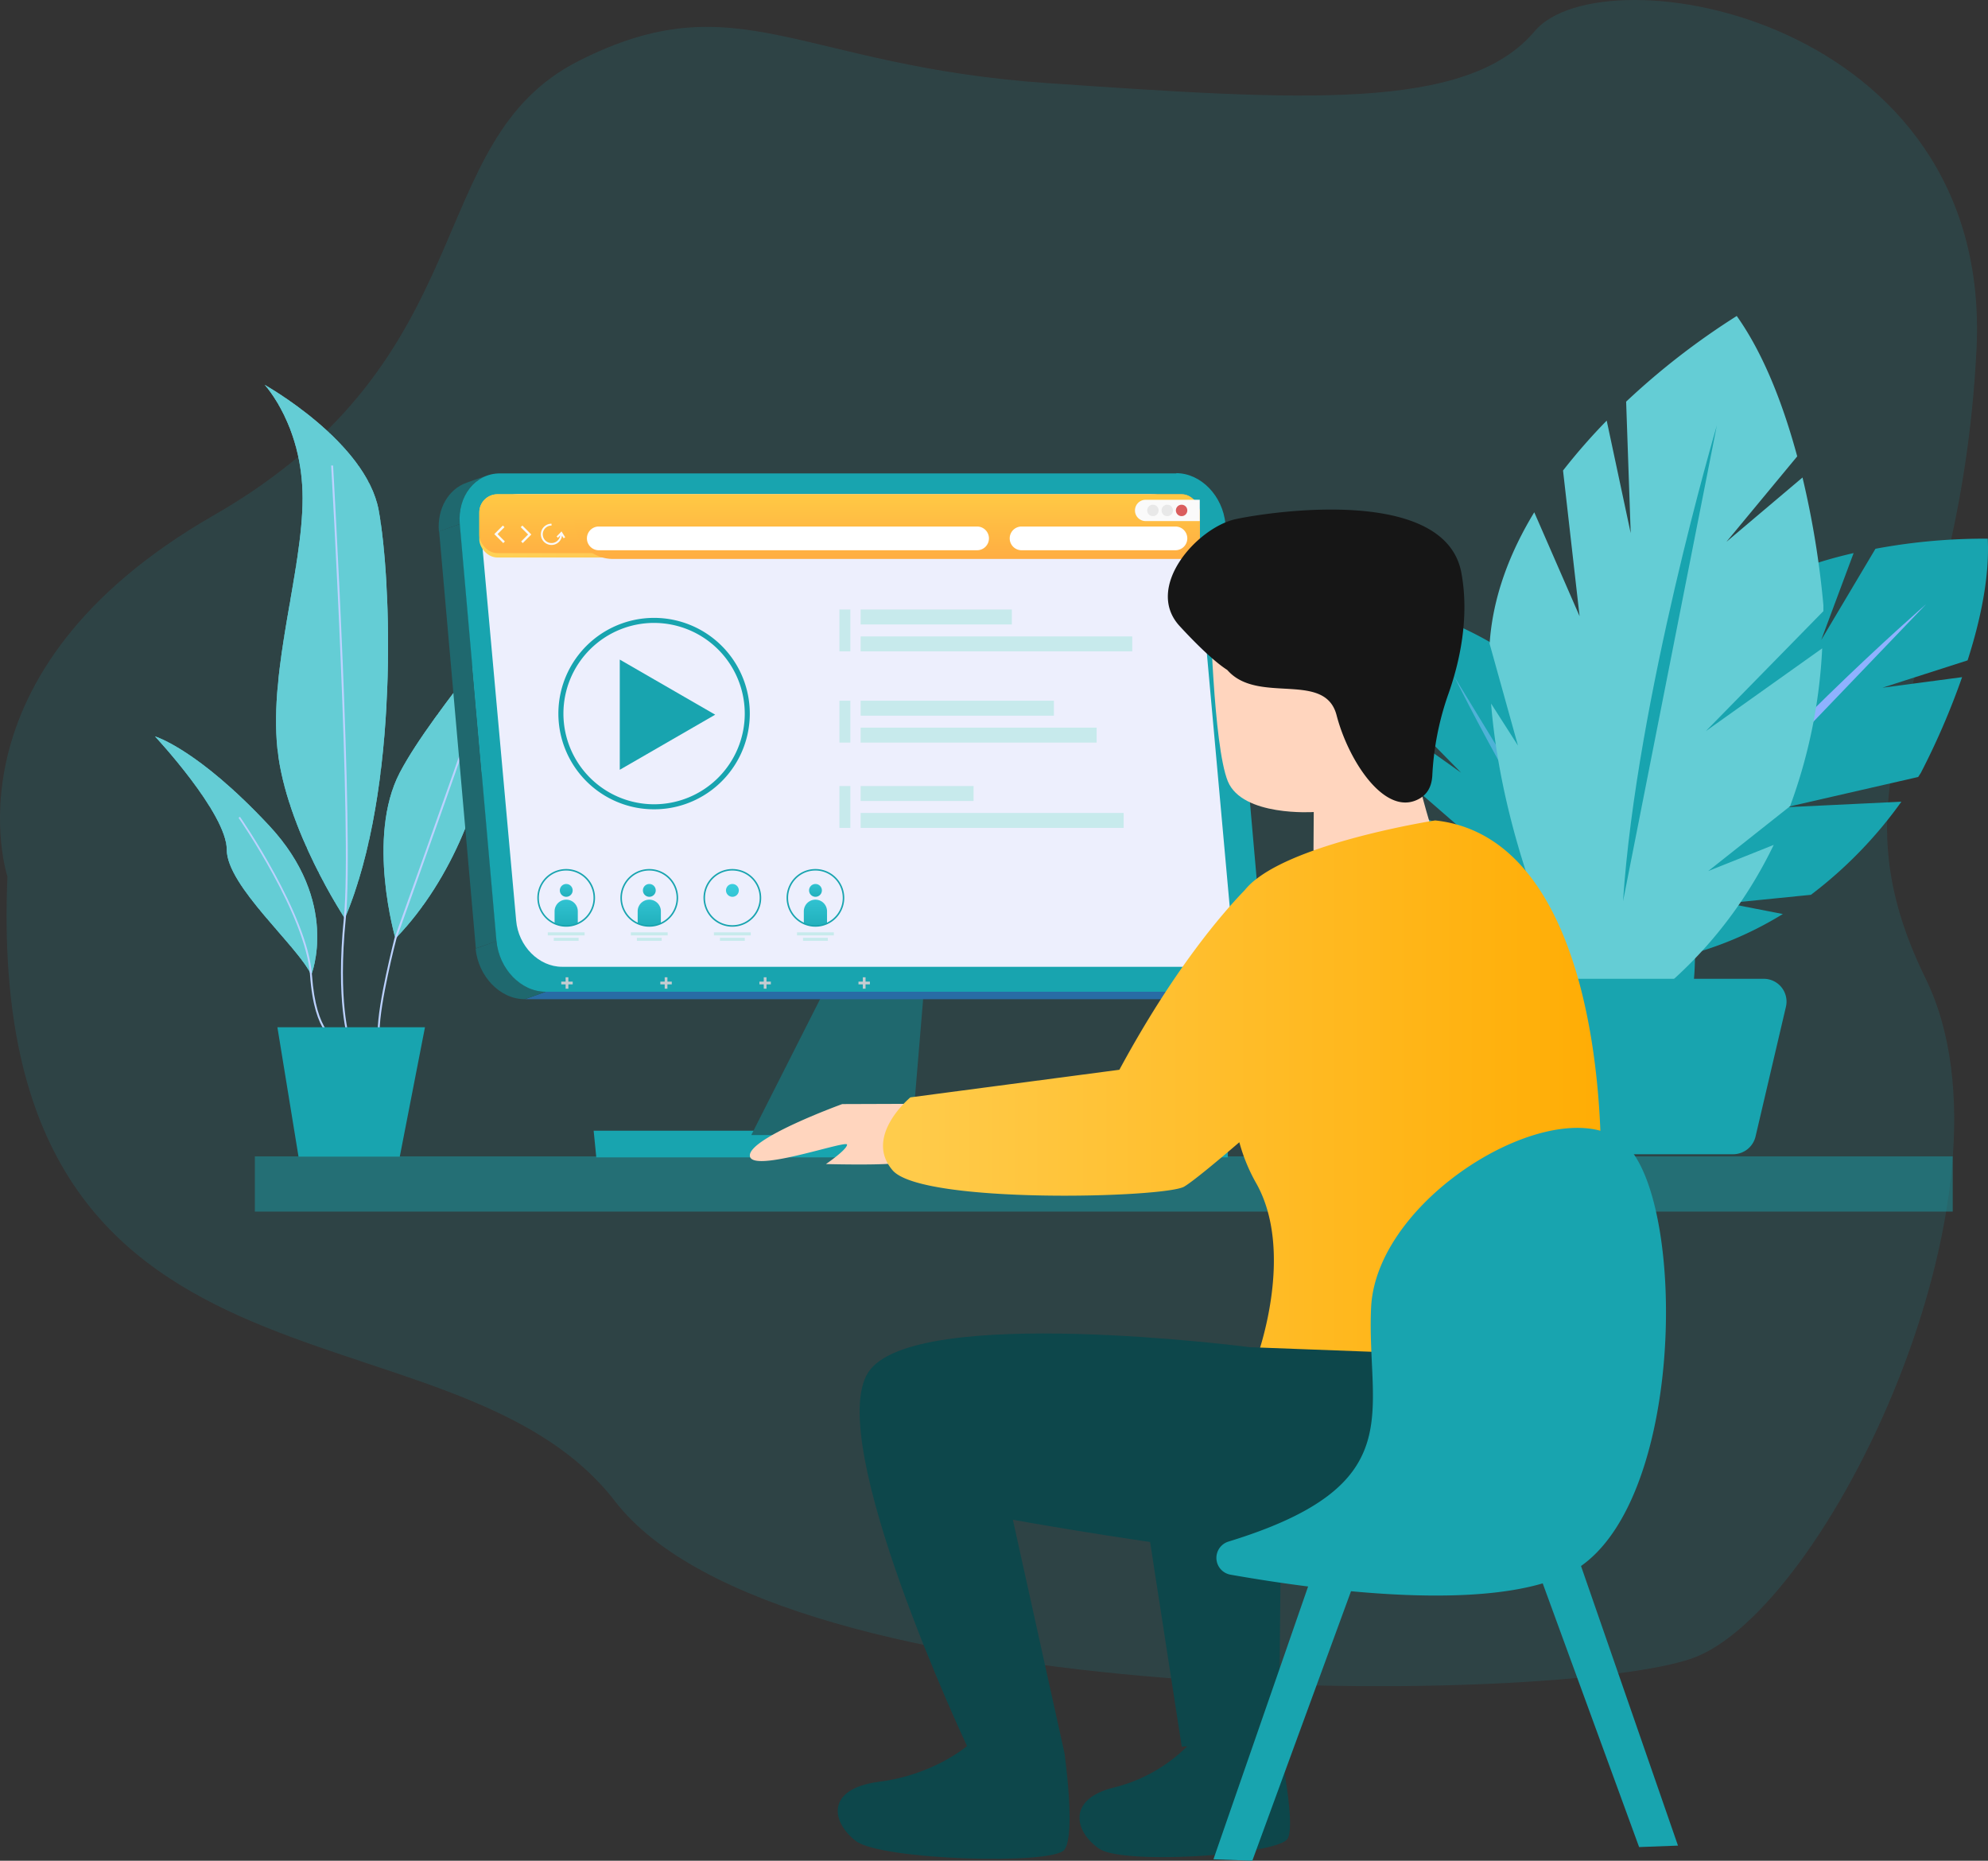 <svg xmlns="http://www.w3.org/2000/svg" xmlns:xlink="http://www.w3.org/1999/xlink" width="548.163" height="513.006" viewBox="0 0 548.163 513.006">
  <rect x="0" y="0" width="548.163" height="513.006" fill="#333333" stroke="none"/>
  <defs>
    <clipPath id="clip-path">
      <path id="Path_72910" data-name="Path 72910" d="M80.048,244.6s-18.724-56.238,56.834-99.575,56.767-103.081,100.7-125.312,60.406,1.456,129.546,6.153,115.321,7.94,134.045-14.357c18.724-22.231,126.5-4.1,121.805,87.864S580.237,214.166,608.952,272.72s-27.524,174.537-64.442,187.438-251.285,15.813-296.937-43.336S73.565,397.5,80.048,244.6Z" transform="translate(-77.992 -2.928)"/>
    </clipPath>
    <clipPath id="clip-path-2">
      <path id="Path_72912" data-name="Path 72912" d="M241.118,341.552s-8.138-27.854,1.191-45.718c9.329-17.8,36.059-46.777,39.565-56.834,0,0-16.276,41.219-16.276,51.276C265.532,300.333,257.394,324.813,241.118,341.552Z" transform="translate(-237.83 -239)" fill="#64cdd5"/>
    </clipPath>
    <clipPath id="clip-path-86">
      <path id="Path_72998" data-name="Path 72998" d="M210.4,310.379s-16.276-24.546-18.592-46.777c-2.316-22.3,6.947-49.026,6.947-69.074S188.3,163.3,188.3,163.3s27.921,15.614,31.427,34.537S225.55,274.718,210.4,310.379Z" transform="translate(-188.3 -163.3)" fill="#64cdd5"/>
    </clipPath>
    <clipPath id="clip-path-170">
      <path id="Path_73084" data-name="Path 73084" d="M142.6,309.8s19.783,21.172,19.783,31.229,19.783,26.73,23.289,34.537c0,0,8.138-20.047-11.645-41.219S142.6,309.8,142.6,309.8Z" transform="translate(-142.6 -309.8)" fill="#64cdd5"/>
    </clipPath>
    <linearGradient id="linear-gradient" x1="-6.334" y1="0.306" x2="-5.058" y2="0.306" gradientUnits="objectBoundingBox">
      <stop offset="0" stop-color="#c3cbff"/>
      <stop offset="1" stop-color="#86c0ff" stop-opacity="0.502"/>
    </linearGradient>
    <linearGradient id="linear-gradient-2" x1="-0.002" y1="0.493" x2="0.998" y2="0.493" gradientUnits="objectBoundingBox">
      <stop offset="0" stop-color="#80b4ff"/>
      <stop offset="1" stop-color="#5b91ff"/>
      <stop offset="1" stop-color="#47a6ff"/>
    </linearGradient>
    <linearGradient id="linear-gradient-3" y1="0.5" x2="1" y2="0.5" gradientUnits="objectBoundingBox">
      <stop offset="0" stop-color="#ff9f55"/>
      <stop offset="1" stop-color="#ffd255"/>
    </linearGradient>
    <linearGradient id="linear-gradient-4" x1="0.506" y1="2.225" x2="0.497" y2="-0.213" gradientUnits="objectBoundingBox">
      <stop offset="0" stop-color="#ff9340"/>
      <stop offset="1" stop-color="#ffce45"/>
    </linearGradient>
    <linearGradient id="linear-gradient-5" x1="0.506" y1="2.657" x2="0.496" y2="-1.046" xlink:href="#linear-gradient-4"/>
    <linearGradient id="linear-gradient-6" x1="0.5" y1="-0.994" x2="0.5" y2="1.614" gradientUnits="objectBoundingBox">
      <stop offset="0" stop-color="#40d5e6"/>
      <stop offset="1" stop-color="#18a4af"/>
    </linearGradient>
    <linearGradient id="linear-gradient-10" x1="0.5" y1="-0.816" x2="0.5" y2="4.536" xlink:href="#linear-gradient-6"/>
    <linearGradient id="linear-gradient-14" y1="0.5" x2="1" y2="0.5" gradientUnits="objectBoundingBox">
      <stop offset="0" stop-color="#ffcd4f"/>
      <stop offset="1" stop-color="#ffab00"/>
    </linearGradient>
    <linearGradient id="linear-gradient-15" y1="0.5" x2="1" y2="0.5" gradientUnits="objectBoundingBox">
      <stop offset="0" stop-color="#18a4af"/>
      <stop offset="1" stop-color="#18a4af"/>
      <stop offset="1" stop-color="#47a6ff"/>
    </linearGradient>
  </defs>
  <g id="login_img" transform="translate(-733.836 -143.497)">
    <g id="Group_169098" data-name="Group 169098" transform="translate(-106.797 -73.503)">
      <g id="security" transform="translate(840.634 217)">
        <g id="bg" transform="translate(0 0)">
          <g id="Group_168384" data-name="Group 168384">
            <path id="Path_72906" data-name="Path 72906" d="M80.048,244.6s-18.724-56.238,56.834-99.575,56.767-103.081,100.7-125.312,60.406,1.456,129.546,6.153,115.321,7.94,134.045-14.357c18.724-22.231,126.5-4.1,121.805,87.864S580.237,214.166,608.952,272.72s-27.524,174.537-64.442,187.438-251.285,15.813-296.937-43.336S73.565,397.5,80.048,244.6Z" transform="translate(-77.992 -2.928)" fill="rgba(24,164,175,0.15)"/>
          </g>
        </g>
        <g id="leaves" transform="translate(42.746 87.117)">
          <g id="Group_168664" data-name="Group 168664" transform="translate(0 18.989)">
            <g id="Group_168475" data-name="Group 168475" transform="translate(63.007 50.085)">
              <g id="Group_168472" data-name="Group 168472">
                <g id="Group_168471" data-name="Group 168471">
                  <path id="Path_72911" data-name="Path 72911" d="M241.118,341.552s-8.138-27.854,1.191-45.718c9.329-17.8,36.059-46.777,39.565-56.834,0,0-16.276,41.219-16.276,51.276C265.532,300.333,257.394,324.813,241.118,341.552Z" transform="translate(-237.83 -239)" fill="#64cdd5"/>
                  <g id="Group_168387" data-name="Group 168387" clip-path="url(#clip-path-2)">
                    <rect id="Rectangle_731" data-name="Rectangle 731" width="4.83" height="102.552" transform="translate(-4.85)" fill="#64cdd5"/>
                  </g>
                  <g id="Group_168388" data-name="Group 168388" clip-path="url(#clip-path-2)">
                    <rect id="Rectangle_732" data-name="Rectangle 732" width="0.529" height="102.552" transform="translate(-0.02)" fill="#64cdd5"/>
                  </g>
                  <g id="Group_168389" data-name="Group 168389" clip-path="url(#clip-path-2)">
                    <rect id="Rectangle_733" data-name="Rectangle 733" width="0.529" height="102.552" transform="translate(0.509)" fill="#64cdd5"/>
                  </g>
                  <g id="Group_168390" data-name="Group 168390" clip-path="url(#clip-path-2)">
                    <rect id="Rectangle_734" data-name="Rectangle 734" width="0.529" height="102.552" transform="translate(1.105)" fill="#64cdd5"/>
                  </g>
                  <g id="Group_168391" data-name="Group 168391" clip-path="url(#clip-path-2)">
                    <rect id="Rectangle_735" data-name="Rectangle 735" width="0.529" height="102.552" transform="translate(1.634)" fill="#64cdd5"/>
                  </g>
                  <g id="Group_168392" data-name="Group 168392" clip-path="url(#clip-path-2)">
                    <rect id="Rectangle_736" data-name="Rectangle 736" width="0.529" height="102.552" transform="translate(2.163)" fill="#64cdd5"/>
                  </g>
                  <g id="Group_168393" data-name="Group 168393" clip-path="url(#clip-path-2)">
                    <rect id="Rectangle_737" data-name="Rectangle 737" width="0.529" height="102.552" transform="translate(2.693)" fill="#64cdd5"/>
                  </g>
                  <g id="Group_168394" data-name="Group 168394" clip-path="url(#clip-path-2)">
                    <rect id="Rectangle_738" data-name="Rectangle 738" width="0.529" height="102.552" transform="translate(3.222)" fill="#64cdd5"/>
                  </g>
                  <g id="Group_168395" data-name="Group 168395" clip-path="url(#clip-path-2)">
                    <rect id="Rectangle_739" data-name="Rectangle 739" width="0.529" height="102.552" transform="translate(3.751)" fill="#64cdd5"/>
                  </g>
                  <g id="Group_168396" data-name="Group 168396" clip-path="url(#clip-path-2)">
                    <rect id="Rectangle_740" data-name="Rectangle 740" width="0.529" height="102.552" transform="translate(4.281)" fill="#64cdd5"/>
                  </g>
                  <g id="Group_168397" data-name="Group 168397" clip-path="url(#clip-path-2)">
                    <rect id="Rectangle_741" data-name="Rectangle 741" width="0.529" height="102.552" transform="translate(4.81)" fill="#64cdd5"/>
                  </g>
                  <g id="Group_168398" data-name="Group 168398" clip-path="url(#clip-path-2)">
                    <rect id="Rectangle_742" data-name="Rectangle 742" width="0.529" height="102.552" transform="translate(5.339)" fill="#64cdd5"/>
                  </g>
                  <g id="Group_168399" data-name="Group 168399" clip-path="url(#clip-path-2)">
                    <rect id="Rectangle_743" data-name="Rectangle 743" width="0.529" height="102.552" transform="translate(5.935)" fill="#64cdd5"/>
                  </g>
                  <g id="Group_168400" data-name="Group 168400" clip-path="url(#clip-path-2)">
                    <rect id="Rectangle_744" data-name="Rectangle 744" width="0.529" height="102.552" transform="translate(6.464)" fill="#64cdd5"/>
                  </g>
                  <g id="Group_168401" data-name="Group 168401" clip-path="url(#clip-path-2)">
                    <rect id="Rectangle_745" data-name="Rectangle 745" width="0.529" height="102.552" transform="translate(6.993)" fill="#64cdd5"/>
                  </g>
                  <g id="Group_168402" data-name="Group 168402" clip-path="url(#clip-path-2)">
                    <rect id="Rectangle_746" data-name="Rectangle 746" width="0.529" height="102.552" transform="translate(7.523)" fill="#64cdd5"/>
                  </g>
                  <g id="Group_168403" data-name="Group 168403" clip-path="url(#clip-path-2)">
                    <rect id="Rectangle_747" data-name="Rectangle 747" width="0.529" height="102.552" transform="translate(8.052)" fill="#64cdd5"/>
                  </g>
                  <g id="Group_168404" data-name="Group 168404" clip-path="url(#clip-path-2)">
                    <rect id="Rectangle_748" data-name="Rectangle 748" width="0.529" height="102.552" transform="translate(8.581)" fill="#64cdd5"/>
                  </g>
                  <g id="Group_168405" data-name="Group 168405" clip-path="url(#clip-path-2)">
                    <rect id="Rectangle_749" data-name="Rectangle 749" width="0.529" height="102.552" transform="translate(9.111)" fill="#64cdd5"/>
                  </g>
                  <g id="Group_168406" data-name="Group 168406" clip-path="url(#clip-path-2)">
                    <rect id="Rectangle_750" data-name="Rectangle 750" width="0.529" height="102.552" transform="translate(9.64)" fill="#64cdd5"/>
                  </g>
                  <g id="Group_168407" data-name="Group 168407" clip-path="url(#clip-path-2)">
                    <rect id="Rectangle_751" data-name="Rectangle 751" width="0.529" height="102.552" transform="translate(10.169)" fill="#64cdd5"/>
                  </g>
                  <g id="Group_168408" data-name="Group 168408" clip-path="url(#clip-path-2)">
                    <rect id="Rectangle_752" data-name="Rectangle 752" width="0.529" height="102.552" transform="translate(10.765)" fill="#64cdd5"/>
                  </g>
                  <g id="Group_168409" data-name="Group 168409" clip-path="url(#clip-path-2)">
                    <rect id="Rectangle_753" data-name="Rectangle 753" width="0.529" height="102.552" transform="translate(11.294)" fill="#64cdd5"/>
                  </g>
                  <g id="Group_168410" data-name="Group 168410" clip-path="url(#clip-path-2)">
                    <rect id="Rectangle_754" data-name="Rectangle 754" width="0.529" height="102.552" transform="translate(11.823)" fill="#64cdd5"/>
                  </g>
                  <g id="Group_168411" data-name="Group 168411" clip-path="url(#clip-path-2)">
                    <rect id="Rectangle_755" data-name="Rectangle 755" width="0.529" height="102.552" transform="translate(12.353)" fill="#64cdd5"/>
                  </g>
                  <g id="Group_168412" data-name="Group 168412" clip-path="url(#clip-path-2)">
                    <rect id="Rectangle_756" data-name="Rectangle 756" width="0.529" height="102.552" transform="translate(12.882)" fill="#64cdd5"/>
                  </g>
                  <g id="Group_168413" data-name="Group 168413" clip-path="url(#clip-path-2)">
                    <rect id="Rectangle_757" data-name="Rectangle 757" width="0.529" height="102.552" transform="translate(13.411)" fill="#64cdd5"/>
                  </g>
                  <g id="Group_168414" data-name="Group 168414" clip-path="url(#clip-path-2)">
                    <rect id="Rectangle_758" data-name="Rectangle 758" width="0.529" height="102.552" transform="translate(13.94)" fill="#64cdd5"/>
                  </g>
                  <g id="Group_168415" data-name="Group 168415" clip-path="url(#clip-path-2)">
                    <rect id="Rectangle_759" data-name="Rectangle 759" width="0.529" height="102.552" transform="translate(14.47)" fill="#64cdd5"/>
                  </g>
                  <g id="Group_168416" data-name="Group 168416" clip-path="url(#clip-path-2)">
                    <rect id="Rectangle_760" data-name="Rectangle 760" width="0.529" height="102.552" transform="translate(15.065)" fill="#64cdd5"/>
                  </g>
                  <g id="Group_168417" data-name="Group 168417" clip-path="url(#clip-path-2)">
                    <rect id="Rectangle_761" data-name="Rectangle 761" width="0.529" height="102.552" transform="translate(15.594)" fill="#64cdd5"/>
                  </g>
                  <g id="Group_168418" data-name="Group 168418" clip-path="url(#clip-path-2)">
                    <rect id="Rectangle_762" data-name="Rectangle 762" width="0.529" height="102.552" transform="translate(16.124)" fill="#64cdd5"/>
                  </g>
                  <g id="Group_168419" data-name="Group 168419" clip-path="url(#clip-path-2)">
                    <rect id="Rectangle_763" data-name="Rectangle 763" width="0.529" height="102.552" transform="translate(16.653)" fill="#64cdd5"/>
                  </g>
                  <g id="Group_168420" data-name="Group 168420" clip-path="url(#clip-path-2)">
                    <rect id="Rectangle_764" data-name="Rectangle 764" width="0.529" height="102.552" transform="translate(17.182)" fill="#64cdd5"/>
                  </g>
                  <g id="Group_168421" data-name="Group 168421" clip-path="url(#clip-path-2)">
                    <rect id="Rectangle_765" data-name="Rectangle 765" width="0.529" height="102.552" transform="translate(17.712)" fill="#64cdd5"/>
                  </g>
                  <g id="Group_168422" data-name="Group 168422" clip-path="url(#clip-path-2)">
                    <rect id="Rectangle_766" data-name="Rectangle 766" width="0.529" height="102.552" transform="translate(18.241)" fill="#64cdd5"/>
                  </g>
                  <g id="Group_168423" data-name="Group 168423" clip-path="url(#clip-path-2)">
                    <rect id="Rectangle_767" data-name="Rectangle 767" width="0.529" height="102.552" transform="translate(18.77)" fill="#64cdd5"/>
                  </g>
                  <g id="Group_168424" data-name="Group 168424" clip-path="url(#clip-path-2)">
                    <rect id="Rectangle_768" data-name="Rectangle 768" width="0.529" height="102.552" transform="translate(19.3)" fill="#64cdd5"/>
                  </g>
                  <g id="Group_168425" data-name="Group 168425" clip-path="url(#clip-path-2)">
                    <rect id="Rectangle_769" data-name="Rectangle 769" width="0.529" height="102.552" transform="translate(19.895)" fill="#64cdd5"/>
                  </g>
                  <g id="Group_168426" data-name="Group 168426" clip-path="url(#clip-path-2)">
                    <rect id="Rectangle_770" data-name="Rectangle 770" width="0.529" height="102.552" transform="translate(20.424)" fill="#64cdd5"/>
                  </g>
                  <g id="Group_168427" data-name="Group 168427" clip-path="url(#clip-path-2)">
                    <rect id="Rectangle_771" data-name="Rectangle 771" width="0.529" height="102.552" transform="translate(20.954)" fill="#64cdd5"/>
                  </g>
                  <g id="Group_168428" data-name="Group 168428" clip-path="url(#clip-path-2)">
                    <rect id="Rectangle_772" data-name="Rectangle 772" width="0.529" height="102.552" transform="translate(21.483)" fill="#64cdd5"/>
                  </g>
                  <g id="Group_168429" data-name="Group 168429" clip-path="url(#clip-path-2)">
                    <rect id="Rectangle_773" data-name="Rectangle 773" width="0.529" height="102.552" transform="translate(22.012)" fill="#64cdd5"/>
                  </g>
                  <g id="Group_168430" data-name="Group 168430" clip-path="url(#clip-path-2)">
                    <rect id="Rectangle_774" data-name="Rectangle 774" width="0.529" height="102.552" transform="translate(22.542)" fill="#64cdd5"/>
                  </g>
                  <g id="Group_168431" data-name="Group 168431" clip-path="url(#clip-path-2)">
                    <rect id="Rectangle_775" data-name="Rectangle 775" width="0.529" height="102.552" transform="translate(23.071)" fill="#64cdd5"/>
                  </g>
                  <g id="Group_168432" data-name="Group 168432" clip-path="url(#clip-path-2)">
                    <rect id="Rectangle_776" data-name="Rectangle 776" width="0.529" height="102.552" transform="translate(23.6)" fill="#64cdd5"/>
                  </g>
                  <g id="Group_168433" data-name="Group 168433" clip-path="url(#clip-path-2)">
                    <rect id="Rectangle_777" data-name="Rectangle 777" width="0.529" height="102.552" transform="translate(24.129)" fill="#64cdd5"/>
                  </g>
                  <g id="Group_168434" data-name="Group 168434" clip-path="url(#clip-path-2)">
                    <rect id="Rectangle_778" data-name="Rectangle 778" width="0.529" height="102.552" transform="translate(24.725)" fill="#64cdd5"/>
                  </g>
                  <g id="Group_168435" data-name="Group 168435" clip-path="url(#clip-path-2)">
                    <rect id="Rectangle_779" data-name="Rectangle 779" width="0.529" height="102.552" transform="translate(25.254)" fill="#64cdd5"/>
                  </g>
                  <g id="Group_168436" data-name="Group 168436" clip-path="url(#clip-path-2)">
                    <rect id="Rectangle_780" data-name="Rectangle 780" width="0.529" height="102.552" transform="translate(25.784)" fill="#64cdd5"/>
                  </g>
                  <g id="Group_168437" data-name="Group 168437" clip-path="url(#clip-path-2)">
                    <rect id="Rectangle_781" data-name="Rectangle 781" width="0.529" height="102.552" transform="translate(26.313)" fill="#64cdd5"/>
                  </g>
                  <g id="Group_168438" data-name="Group 168438" clip-path="url(#clip-path-2)">
                    <rect id="Rectangle_782" data-name="Rectangle 782" width="0.529" height="102.552" transform="translate(26.842)" fill="#64cdd5"/>
                  </g>
                  <g id="Group_168439" data-name="Group 168439" clip-path="url(#clip-path-2)">
                    <rect id="Rectangle_783" data-name="Rectangle 783" width="0.529" height="102.552" transform="translate(27.371)" fill="#64cdd5"/>
                  </g>
                  <g id="Group_168440" data-name="Group 168440" clip-path="url(#clip-path-2)">
                    <rect id="Rectangle_784" data-name="Rectangle 784" width="0.529" height="102.552" transform="translate(27.901)" fill="#64cdd5"/>
                  </g>
                  <g id="Group_168441" data-name="Group 168441" clip-path="url(#clip-path-2)">
                    <rect id="Rectangle_785" data-name="Rectangle 785" width="0.529" height="102.552" transform="translate(28.43)" fill="#64cdd5"/>
                  </g>
                  <g id="Group_168442" data-name="Group 168442" clip-path="url(#clip-path-2)">
                    <rect id="Rectangle_786" data-name="Rectangle 786" width="0.529" height="102.552" transform="translate(28.959)" fill="#64cdd5"/>
                  </g>
                  <g id="Group_168443" data-name="Group 168443" clip-path="url(#clip-path-2)">
                    <rect id="Rectangle_787" data-name="Rectangle 787" width="0.529" height="102.552" transform="translate(29.555)" fill="#64cdd5"/>
                  </g>
                  <g id="Group_168444" data-name="Group 168444" clip-path="url(#clip-path-2)">
                    <rect id="Rectangle_788" data-name="Rectangle 788" width="0.529" height="102.552" transform="translate(30.084)" fill="#64cdd5"/>
                  </g>
                  <g id="Group_168445" data-name="Group 168445" clip-path="url(#clip-path-2)">
                    <rect id="Rectangle_789" data-name="Rectangle 789" width="0.529" height="102.552" transform="translate(30.613)" fill="#64cdd5"/>
                  </g>
                  <g id="Group_168446" data-name="Group 168446" clip-path="url(#clip-path-2)">
                    <rect id="Rectangle_790" data-name="Rectangle 790" width="0.529" height="102.552" transform="translate(31.143)" fill="#64cdd5"/>
                  </g>
                  <g id="Group_168447" data-name="Group 168447" clip-path="url(#clip-path-2)">
                    <rect id="Rectangle_791" data-name="Rectangle 791" width="0.529" height="102.552" transform="translate(31.672)" fill="#64cdd5"/>
                  </g>
                  <g id="Group_168448" data-name="Group 168448" clip-path="url(#clip-path-2)">
                    <rect id="Rectangle_792" data-name="Rectangle 792" width="0.529" height="102.552" transform="translate(32.201)" fill="#64cdd5"/>
                  </g>
                  <g id="Group_168449" data-name="Group 168449" clip-path="url(#clip-path-2)">
                    <rect id="Rectangle_793" data-name="Rectangle 793" width="0.529" height="102.552" transform="translate(32.731)" fill="#64cdd5"/>
                  </g>
                  <g id="Group_168450" data-name="Group 168450" clip-path="url(#clip-path-2)">
                    <rect id="Rectangle_794" data-name="Rectangle 794" width="0.529" height="102.552" transform="translate(33.26)" fill="#64cdd5"/>
                  </g>
                  <g id="Group_168451" data-name="Group 168451" clip-path="url(#clip-path-2)">
                    <rect id="Rectangle_795" data-name="Rectangle 795" width="0.529" height="102.552" transform="translate(33.789)" fill="#64cdd5"/>
                  </g>
                  <g id="Group_168452" data-name="Group 168452" clip-path="url(#clip-path-2)">
                    <rect id="Rectangle_796" data-name="Rectangle 796" width="0.529" height="102.552" transform="translate(34.385)" fill="#64cdd5"/>
                  </g>
                  <g id="Group_168453" data-name="Group 168453" clip-path="url(#clip-path-2)">
                    <rect id="Rectangle_797" data-name="Rectangle 797" width="0.529" height="102.552" transform="translate(34.914)" fill="#64cdd5"/>
                  </g>
                  <g id="Group_168454" data-name="Group 168454" clip-path="url(#clip-path-2)">
                    <rect id="Rectangle_798" data-name="Rectangle 798" width="0.529" height="102.552" transform="translate(35.443)" fill="#64cdd5"/>
                  </g>
                  <g id="Group_168455" data-name="Group 168455" clip-path="url(#clip-path-2)">
                    <rect id="Rectangle_799" data-name="Rectangle 799" width="0.529" height="102.552" transform="translate(35.973)" fill="#64cdd5"/>
                  </g>
                  <g id="Group_168456" data-name="Group 168456" clip-path="url(#clip-path-2)">
                    <rect id="Rectangle_800" data-name="Rectangle 800" width="0.529" height="102.552" transform="translate(36.502)" fill="#64cdd5"/>
                  </g>
                  <g id="Group_168457" data-name="Group 168457" clip-path="url(#clip-path-2)">
                    <rect id="Rectangle_801" data-name="Rectangle 801" width="0.529" height="102.552" transform="translate(37.031)" fill="#64cdd5"/>
                  </g>
                  <g id="Group_168458" data-name="Group 168458" clip-path="url(#clip-path-2)">
                    <rect id="Rectangle_802" data-name="Rectangle 802" width="0.529" height="102.552" transform="translate(37.56)" fill="#64cdd5"/>
                  </g>
                  <g id="Group_168459" data-name="Group 168459" clip-path="url(#clip-path-2)">
                    <rect id="Rectangle_803" data-name="Rectangle 803" width="0.529" height="102.552" transform="translate(38.09)" fill="#64cdd5"/>
                  </g>
                  <g id="Group_168460" data-name="Group 168460" clip-path="url(#clip-path-2)">
                    <rect id="Rectangle_804" data-name="Rectangle 804" width="0.529" height="102.552" transform="translate(38.619)" fill="#64cdd5"/>
                  </g>
                  <g id="Group_168461" data-name="Group 168461" clip-path="url(#clip-path-2)">
                    <rect id="Rectangle_805" data-name="Rectangle 805" width="0.529" height="102.552" transform="translate(39.215)" fill="#64cdd5"/>
                  </g>
                  <g id="Group_168462" data-name="Group 168462" clip-path="url(#clip-path-2)">
                    <rect id="Rectangle_806" data-name="Rectangle 806" width="0.529" height="102.552" transform="translate(39.744)" fill="#64cdd5"/>
                  </g>
                  <g id="Group_168463" data-name="Group 168463" clip-path="url(#clip-path-2)">
                    <rect id="Rectangle_807" data-name="Rectangle 807" width="0.529" height="102.552" transform="translate(40.273)" fill="#64cdd5"/>
                  </g>
                  <g id="Group_168464" data-name="Group 168464" clip-path="url(#clip-path-2)">
                    <rect id="Rectangle_808" data-name="Rectangle 808" width="0.529" height="102.552" transform="translate(40.802)" fill="#64cdd5"/>
                  </g>
                  <g id="Group_168465" data-name="Group 168465" clip-path="url(#clip-path-2)">
                    <rect id="Rectangle_809" data-name="Rectangle 809" width="0.529" height="102.552" transform="translate(41.332)" fill="#64cdd5"/>
                  </g>
                  <g id="Group_168466" data-name="Group 168466" clip-path="url(#clip-path-2)">
                    <rect id="Rectangle_810" data-name="Rectangle 810" width="0.529" height="102.552" transform="translate(41.861)" fill="#64cdd5"/>
                  </g>
                  <g id="Group_168467" data-name="Group 168467" clip-path="url(#clip-path-2)">
                    <rect id="Rectangle_811" data-name="Rectangle 811" width="0.529" height="102.552" transform="translate(42.39)" fill="#64cdd5"/>
                  </g>
                  <g id="Group_168468" data-name="Group 168468" clip-path="url(#clip-path-2)">
                    <rect id="Rectangle_812" data-name="Rectangle 812" width="0.529" height="102.552" transform="translate(42.92)" fill="#64cdd5"/>
                  </g>
                  <g id="Group_168469" data-name="Group 168469" clip-path="url(#clip-path-2)">
                    <rect id="Rectangle_813" data-name="Rectangle 813" width="0.529" height="102.552" transform="translate(43.449)" fill="#64cdd5"/>
                  </g>
                  <g id="Group_168470" data-name="Group 168470" clip-path="url(#clip-path-2)">
                    <rect id="Rectangle_814" data-name="Rectangle 814" height="102.552" transform="translate(44.044)" fill="#64cdd5"/>
                  </g>
                </g>
              </g>
            </g>
            <g id="Group_168566" data-name="Group 168566" transform="translate(30.236)">
              <g id="Group_168563" data-name="Group 168563">
                <g id="Group_168562" data-name="Group 168562">
                  <path id="Path_72996" data-name="Path 72996" d="M210.4,310.379s-16.276-24.546-18.592-46.777c-2.316-22.3,6.947-49.026,6.947-69.074S188.3,163.3,188.3,163.3s27.921,15.614,31.427,34.537S225.55,274.718,210.4,310.379Z" transform="translate(-188.3 -163.3)" fill="#64cdd5"/>
                  <g id="Group_168478" data-name="Group 168478" clip-path="url(#clip-path-86)">
                    <path id="Path_72997" data-name="Path 72997" d="M188.3,163.2v0Z" transform="translate(-188.3 -163.266)" fill="#64cdd5"/>
                  </g>
                  <g id="Group_168479" data-name="Group 168479" clip-path="url(#clip-path-86)">
                    <rect id="Rectangle_815" data-name="Rectangle 815" width="0.397" height="147.079" transform="translate(0 -0.066)" fill="#64cdd5"/>
                  </g>
                  <g id="Group_168480" data-name="Group 168480" clip-path="url(#clip-path-86)">
                    <rect id="Rectangle_816" data-name="Rectangle 816" width="0.397" height="147.079" transform="translate(0.397 -0.066)" fill="#64cdd5"/>
                  </g>
                  <g id="Group_168481" data-name="Group 168481" clip-path="url(#clip-path-86)">
                    <rect id="Rectangle_817" data-name="Rectangle 817" width="0.397" height="147.079" transform="translate(0.86 -0.066)" fill="#64cdd5"/>
                  </g>
                  <g id="Group_168482" data-name="Group 168482" clip-path="url(#clip-path-86)">
                    <rect id="Rectangle_818" data-name="Rectangle 818" width="0.397" height="147.079" transform="translate(1.257 -0.066)" fill="#64cdd5"/>
                  </g>
                  <g id="Group_168483" data-name="Group 168483" clip-path="url(#clip-path-86)">
                    <rect id="Rectangle_819" data-name="Rectangle 819" width="0.397" height="147.079" transform="translate(1.654 -0.066)" fill="#64cdd5"/>
                  </g>
                  <g id="Group_168484" data-name="Group 168484" clip-path="url(#clip-path-86)">
                    <rect id="Rectangle_820" data-name="Rectangle 820" width="0.397" height="147.079" transform="translate(2.051 -0.066)" fill="#64cdd5"/>
                  </g>
                  <g id="Group_168485" data-name="Group 168485" clip-path="url(#clip-path-86)">
                    <rect id="Rectangle_821" data-name="Rectangle 821" width="0.397" height="147.079" transform="translate(2.514 -0.066)" fill="#64cdd5"/>
                  </g>
                  <g id="Group_168486" data-name="Group 168486" clip-path="url(#clip-path-86)">
                    <rect id="Rectangle_822" data-name="Rectangle 822" width="0.397" height="147.079" transform="translate(2.911 -0.066)" fill="#64cdd5"/>
                  </g>
                  <g id="Group_168487" data-name="Group 168487" clip-path="url(#clip-path-86)">
                    <rect id="Rectangle_823" data-name="Rectangle 823" width="0.397" height="147.079" transform="translate(3.308 -0.066)" fill="#64cdd5"/>
                  </g>
                  <g id="Group_168488" data-name="Group 168488" clip-path="url(#clip-path-86)">
                    <rect id="Rectangle_824" data-name="Rectangle 824" width="0.397" height="147.079" transform="translate(3.771 -0.066)" fill="#64cdd5"/>
                  </g>
                  <g id="Group_168489" data-name="Group 168489" clip-path="url(#clip-path-86)">
                    <rect id="Rectangle_825" data-name="Rectangle 825" width="0.397" height="147.079" transform="translate(4.168 -0.066)" fill="#64cdd5"/>
                  </g>
                  <g id="Group_168490" data-name="Group 168490" clip-path="url(#clip-path-86)">
                    <rect id="Rectangle_826" data-name="Rectangle 826" width="0.397" height="147.079" transform="translate(4.565 -0.066)" fill="#64cdd5"/>
                  </g>
                  <g id="Group_168491" data-name="Group 168491" clip-path="url(#clip-path-86)">
                    <rect id="Rectangle_827" data-name="Rectangle 827" width="0.397" height="147.079" transform="translate(4.962 -0.066)" fill="#64cdd5"/>
                  </g>
                  <g id="Group_168492" data-name="Group 168492" clip-path="url(#clip-path-86)">
                    <rect id="Rectangle_828" data-name="Rectangle 828" width="0.397" height="147.079" transform="translate(5.425 -0.066)" fill="#64cdd5"/>
                  </g>
                  <g id="Group_168493" data-name="Group 168493" clip-path="url(#clip-path-86)">
                    <rect id="Rectangle_829" data-name="Rectangle 829" width="0.397" height="147.079" transform="translate(5.822 -0.066)" fill="#64cdd5"/>
                  </g>
                  <g id="Group_168494" data-name="Group 168494" clip-path="url(#clip-path-86)">
                    <rect id="Rectangle_830" data-name="Rectangle 830" width="0.397" height="147.079" transform="translate(6.219 -0.066)" fill="#64cdd5"/>
                  </g>
                  <g id="Group_168495" data-name="Group 168495" clip-path="url(#clip-path-86)">
                    <rect id="Rectangle_831" data-name="Rectangle 831" width="0.397" height="147.079" transform="translate(6.616 -0.066)" fill="#64cdd5"/>
                  </g>
                  <g id="Group_168496" data-name="Group 168496" clip-path="url(#clip-path-86)">
                    <rect id="Rectangle_832" data-name="Rectangle 832" width="0.397" height="147.079" transform="translate(7.079 -0.066)" fill="#64cdd5"/>
                  </g>
                  <g id="Group_168497" data-name="Group 168497" clip-path="url(#clip-path-86)">
                    <rect id="Rectangle_833" data-name="Rectangle 833" width="0.397" height="147.079" transform="translate(7.476 -0.066)" fill="#64cdd5"/>
                  </g>
                  <g id="Group_168498" data-name="Group 168498" clip-path="url(#clip-path-86)">
                    <rect id="Rectangle_834" data-name="Rectangle 834" width="0.397" height="147.079" transform="translate(7.873 -0.066)" fill="#64cdd5"/>
                  </g>
                  <g id="Group_168499" data-name="Group 168499" clip-path="url(#clip-path-86)">
                    <rect id="Rectangle_835" data-name="Rectangle 835" width="0.397" height="147.079" transform="translate(8.27 -0.066)" fill="#64cdd5"/>
                  </g>
                  <g id="Group_168500" data-name="Group 168500" clip-path="url(#clip-path-86)">
                    <rect id="Rectangle_836" data-name="Rectangle 836" width="0.397" height="147.079" transform="translate(8.733 -0.066)" fill="#64cdd5"/>
                  </g>
                  <g id="Group_168501" data-name="Group 168501" clip-path="url(#clip-path-86)">
                    <rect id="Rectangle_837" data-name="Rectangle 837" width="0.397" height="147.079" transform="translate(9.13 -0.066)" fill="#64cdd5"/>
                  </g>
                  <g id="Group_168502" data-name="Group 168502" clip-path="url(#clip-path-86)">
                    <rect id="Rectangle_838" data-name="Rectangle 838" width="0.397" height="147.079" transform="translate(9.527 -0.066)" fill="#64cdd5"/>
                  </g>
                  <g id="Group_168503" data-name="Group 168503" clip-path="url(#clip-path-86)">
                    <rect id="Rectangle_839" data-name="Rectangle 839" width="0.397" height="147.079" transform="translate(9.991 -0.066)" fill="#64cdd5"/>
                  </g>
                  <g id="Group_168504" data-name="Group 168504" clip-path="url(#clip-path-86)">
                    <rect id="Rectangle_840" data-name="Rectangle 840" width="0.397" height="147.079" transform="translate(10.388 -0.066)" fill="#64cdd5"/>
                  </g>
                  <g id="Group_168505" data-name="Group 168505" clip-path="url(#clip-path-86)">
                    <rect id="Rectangle_841" data-name="Rectangle 841" width="0.397" height="147.079" transform="translate(10.785 -0.066)" fill="#64cdd5"/>
                  </g>
                  <g id="Group_168506" data-name="Group 168506" clip-path="url(#clip-path-86)">
                    <rect id="Rectangle_842" data-name="Rectangle 842" width="0.397" height="147.079" transform="translate(11.181 -0.066)" fill="#64cdd5"/>
                  </g>
                  <g id="Group_168507" data-name="Group 168507" clip-path="url(#clip-path-86)">
                    <rect id="Rectangle_843" data-name="Rectangle 843" width="0.397" height="147.079" transform="translate(11.645 -0.066)" fill="#64cdd5"/>
                  </g>
                  <g id="Group_168508" data-name="Group 168508" clip-path="url(#clip-path-86)">
                    <rect id="Rectangle_844" data-name="Rectangle 844" width="0.397" height="147.079" transform="translate(12.042 -0.066)" fill="#64cdd5"/>
                  </g>
                  <g id="Group_168509" data-name="Group 168509" clip-path="url(#clip-path-86)">
                    <rect id="Rectangle_845" data-name="Rectangle 845" width="0.397" height="147.079" transform="translate(12.439 -0.066)" fill="#64cdd5"/>
                  </g>
                  <g id="Group_168510" data-name="Group 168510" clip-path="url(#clip-path-86)">
                    <rect id="Rectangle_846" data-name="Rectangle 846" width="0.397" height="147.079" transform="translate(12.836 -0.066)" fill="#64cdd5"/>
                  </g>
                  <g id="Group_168511" data-name="Group 168511" clip-path="url(#clip-path-86)">
                    <rect id="Rectangle_847" data-name="Rectangle 847" width="0.397" height="147.079" transform="translate(13.299 -0.066)" fill="#64cdd5"/>
                  </g>
                  <g id="Group_168512" data-name="Group 168512" clip-path="url(#clip-path-86)">
                    <rect id="Rectangle_848" data-name="Rectangle 848" width="0.397" height="147.079" transform="translate(13.696 -0.066)" fill="#64cdd5"/>
                  </g>
                  <g id="Group_168513" data-name="Group 168513" clip-path="url(#clip-path-86)">
                    <rect id="Rectangle_849" data-name="Rectangle 849" width="0.397" height="147.079" transform="translate(14.093 -0.066)" fill="#64cdd5"/>
                  </g>
                  <g id="Group_168514" data-name="Group 168514" clip-path="url(#clip-path-86)">
                    <rect id="Rectangle_850" data-name="Rectangle 850" width="0.397" height="147.079" transform="translate(14.49 -0.066)" fill="#64cdd5"/>
                  </g>
                  <g id="Group_168515" data-name="Group 168515" clip-path="url(#clip-path-86)">
                    <rect id="Rectangle_851" data-name="Rectangle 851" width="0.397" height="147.079" transform="translate(14.953 -0.066)" fill="#64cdd5"/>
                  </g>
                  <g id="Group_168516" data-name="Group 168516" clip-path="url(#clip-path-86)">
                    <rect id="Rectangle_852" data-name="Rectangle 852" width="0.397" height="147.079" transform="translate(15.35 -0.066)" fill="#64cdd5"/>
                  </g>
                  <g id="Group_168517" data-name="Group 168517" clip-path="url(#clip-path-86)">
                    <rect id="Rectangle_853" data-name="Rectangle 853" width="0.397" height="147.079" transform="translate(15.747 -0.066)" fill="#64cdd5"/>
                  </g>
                  <g id="Group_168518" data-name="Group 168518" clip-path="url(#clip-path-86)">
                    <rect id="Rectangle_854" data-name="Rectangle 854" width="0.397" height="147.079" transform="translate(16.21 -0.066)" fill="#64cdd5"/>
                  </g>
                  <g id="Group_168519" data-name="Group 168519" clip-path="url(#clip-path-86)">
                    <rect id="Rectangle_855" data-name="Rectangle 855" width="0.397" height="147.079" transform="translate(16.607 -0.066)" fill="#64cdd5"/>
                  </g>
                  <g id="Group_168520" data-name="Group 168520" clip-path="url(#clip-path-86)">
                    <rect id="Rectangle_856" data-name="Rectangle 856" width="0.397" height="147.079" transform="translate(17.004 -0.066)" fill="#64cdd5"/>
                  </g>
                  <g id="Group_168521" data-name="Group 168521" clip-path="url(#clip-path-86)">
                    <rect id="Rectangle_857" data-name="Rectangle 857" width="0.397" height="147.079" transform="translate(17.401 -0.066)" fill="#64cdd5"/>
                  </g>
                  <g id="Group_168522" data-name="Group 168522" clip-path="url(#clip-path-86)">
                    <rect id="Rectangle_858" data-name="Rectangle 858" width="0.397" height="147.079" transform="translate(17.864 -0.066)" fill="#64cdd5"/>
                  </g>
                  <g id="Group_168523" data-name="Group 168523" clip-path="url(#clip-path-86)">
                    <rect id="Rectangle_859" data-name="Rectangle 859" width="0.397" height="147.079" transform="translate(18.261 -0.066)" fill="#64cdd5"/>
                  </g>
                  <g id="Group_168524" data-name="Group 168524" clip-path="url(#clip-path-86)">
                    <rect id="Rectangle_860" data-name="Rectangle 860" width="0.397" height="147.079" transform="translate(18.658 -0.066)" fill="#64cdd5"/>
                  </g>
                  <g id="Group_168525" data-name="Group 168525" clip-path="url(#clip-path-86)">
                    <rect id="Rectangle_861" data-name="Rectangle 861" width="0.397" height="147.079" transform="translate(19.055 -0.066)" fill="#64cdd5"/>
                  </g>
                  <g id="Group_168526" data-name="Group 168526" clip-path="url(#clip-path-86)">
                    <rect id="Rectangle_862" data-name="Rectangle 862" width="0.397" height="147.079" transform="translate(19.518 -0.066)" fill="#64cdd5"/>
                  </g>
                  <g id="Group_168527" data-name="Group 168527" clip-path="url(#clip-path-86)">
                    <rect id="Rectangle_863" data-name="Rectangle 863" width="0.397" height="147.079" transform="translate(19.915 -0.066)" fill="#64cdd5"/>
                  </g>
                  <g id="Group_168528" data-name="Group 168528" clip-path="url(#clip-path-86)">
                    <rect id="Rectangle_864" data-name="Rectangle 864" width="0.397" height="147.079" transform="translate(20.312 -0.066)" fill="#64cdd5"/>
                  </g>
                  <g id="Group_168529" data-name="Group 168529" clip-path="url(#clip-path-86)">
                    <rect id="Rectangle_865" data-name="Rectangle 865" width="0.397" height="147.079" transform="translate(20.709 -0.066)" fill="#64cdd5"/>
                  </g>
                  <g id="Group_168530" data-name="Group 168530" clip-path="url(#clip-path-86)">
                    <rect id="Rectangle_866" data-name="Rectangle 866" width="0.397" height="147.079" transform="translate(21.172 -0.066)" fill="#64cdd5"/>
                  </g>
                  <g id="Group_168531" data-name="Group 168531" clip-path="url(#clip-path-86)">
                    <rect id="Rectangle_867" data-name="Rectangle 867" width="0.397" height="147.079" transform="translate(21.569 -0.066)" fill="#64cdd5"/>
                  </g>
                  <g id="Group_168532" data-name="Group 168532" clip-path="url(#clip-path-86)">
                    <rect id="Rectangle_868" data-name="Rectangle 868" width="0.397" height="147.079" transform="translate(21.966 -0.066)" fill="#64cdd5"/>
                  </g>
                  <g id="Group_168533" data-name="Group 168533" clip-path="url(#clip-path-86)">
                    <rect id="Rectangle_869" data-name="Rectangle 869" width="0.397" height="147.079" transform="translate(22.429 -0.066)" fill="#64cdd5"/>
                  </g>
                  <g id="Group_168534" data-name="Group 168534" clip-path="url(#clip-path-86)">
                    <rect id="Rectangle_870" data-name="Rectangle 870" width="0.397" height="147.079" transform="translate(22.826 -0.066)" fill="#64cdd5"/>
                  </g>
                  <g id="Group_168535" data-name="Group 168535" clip-path="url(#clip-path-86)">
                    <rect id="Rectangle_871" data-name="Rectangle 871" width="0.397" height="147.079" transform="translate(23.223 -0.066)" fill="#64cdd5"/>
                  </g>
                  <g id="Group_168536" data-name="Group 168536" clip-path="url(#clip-path-86)">
                    <rect id="Rectangle_872" data-name="Rectangle 872" width="0.397" height="147.079" transform="translate(23.62 -0.066)" fill="#64cdd5"/>
                  </g>
                  <g id="Group_168537" data-name="Group 168537" clip-path="url(#clip-path-86)">
                    <rect id="Rectangle_873" data-name="Rectangle 873" width="0.397" height="147.079" transform="translate(24.083 -0.066)" fill="#64cdd5"/>
                  </g>
                  <g id="Group_168538" data-name="Group 168538" clip-path="url(#clip-path-86)">
                    <rect id="Rectangle_874" data-name="Rectangle 874" width="0.397" height="147.079" transform="translate(24.48 -0.066)" fill="#64cdd5"/>
                  </g>
                  <g id="Group_168539" data-name="Group 168539" clip-path="url(#clip-path-86)">
                    <rect id="Rectangle_875" data-name="Rectangle 875" width="0.397" height="147.079" transform="translate(24.877 -0.066)" fill="#64cdd5"/>
                  </g>
                  <g id="Group_168540" data-name="Group 168540" clip-path="url(#clip-path-86)">
                    <rect id="Rectangle_876" data-name="Rectangle 876" width="0.397" height="147.079" transform="translate(25.274 -0.066)" fill="#64cdd5"/>
                  </g>
                  <g id="Group_168541" data-name="Group 168541" clip-path="url(#clip-path-86)">
                    <rect id="Rectangle_877" data-name="Rectangle 877" width="0.397" height="147.079" transform="translate(25.737 -0.066)" fill="#64cdd5"/>
                  </g>
                  <g id="Group_168542" data-name="Group 168542" clip-path="url(#clip-path-86)">
                    <rect id="Rectangle_878" data-name="Rectangle 878" width="0.397" height="147.079" transform="translate(26.134 -0.066)" fill="#64cdd5"/>
                  </g>
                  <g id="Group_168543" data-name="Group 168543" clip-path="url(#clip-path-86)">
                    <rect id="Rectangle_879" data-name="Rectangle 879" width="0.397" height="147.079" transform="translate(26.531 -0.066)" fill="#64cdd5"/>
                  </g>
                  <g id="Group_168544" data-name="Group 168544" clip-path="url(#clip-path-86)">
                    <rect id="Rectangle_880" data-name="Rectangle 880" width="0.397" height="147.079" transform="translate(26.928 -0.066)" fill="#64cdd5"/>
                  </g>
                  <g id="Group_168545" data-name="Group 168545" clip-path="url(#clip-path-86)">
                    <rect id="Rectangle_881" data-name="Rectangle 881" width="0.397" height="147.079" transform="translate(27.391 -0.066)" fill="#64cdd5"/>
                  </g>
                  <g id="Group_168546" data-name="Group 168546" clip-path="url(#clip-path-86)">
                    <rect id="Rectangle_882" data-name="Rectangle 882" width="0.397" height="147.079" transform="translate(27.788 -0.066)" fill="#64cdd5"/>
                  </g>
                  <g id="Group_168547" data-name="Group 168547" clip-path="url(#clip-path-86)">
                    <rect id="Rectangle_883" data-name="Rectangle 883" width="0.397" height="147.079" transform="translate(28.185 -0.066)" fill="#64cdd5"/>
                  </g>
                  <g id="Group_168548" data-name="Group 168548" clip-path="url(#clip-path-86)">
                    <rect id="Rectangle_884" data-name="Rectangle 884" width="0.397" height="147.079" transform="translate(28.648 -0.066)" fill="#64cdd5"/>
                  </g>
                  <g id="Group_168549" data-name="Group 168549" clip-path="url(#clip-path-86)">
                    <rect id="Rectangle_885" data-name="Rectangle 885" width="0.397" height="147.079" transform="translate(29.045 -0.066)" fill="#64cdd5"/>
                  </g>
                  <g id="Group_168550" data-name="Group 168550" clip-path="url(#clip-path-86)">
                    <rect id="Rectangle_886" data-name="Rectangle 886" width="0.397" height="147.079" transform="translate(29.442 -0.066)" fill="#64cdd5"/>
                  </g>
                  <g id="Group_168551" data-name="Group 168551" clip-path="url(#clip-path-86)">
                    <rect id="Rectangle_887" data-name="Rectangle 887" width="0.397" height="147.079" transform="translate(29.839 -0.066)" fill="#64cdd5"/>
                  </g>
                  <g id="Group_168552" data-name="Group 168552" clip-path="url(#clip-path-86)">
                    <rect id="Rectangle_888" data-name="Rectangle 888" width="0.397" height="147.079" transform="translate(30.302 -0.066)" fill="#64cdd5"/>
                  </g>
                  <g id="Group_168553" data-name="Group 168553" clip-path="url(#clip-path-86)">
                    <rect id="Rectangle_889" data-name="Rectangle 889" width="0.397" height="147.079" transform="translate(30.699 -0.066)" fill="#64cdd5"/>
                  </g>
                  <g id="Group_168554" data-name="Group 168554" clip-path="url(#clip-path-86)">
                    <rect id="Rectangle_890" data-name="Rectangle 890" width="0.397" height="147.079" transform="translate(31.096 -0.066)" fill="#64cdd5"/>
                  </g>
                  <g id="Group_168555" data-name="Group 168555" clip-path="url(#clip-path-86)">
                    <rect id="Rectangle_891" data-name="Rectangle 891" width="0.397" height="147.079" transform="translate(31.493 -0.066)" fill="#64cdd5"/>
                  </g>
                  <g id="Group_168556" data-name="Group 168556" clip-path="url(#clip-path-86)">
                    <rect id="Rectangle_892" data-name="Rectangle 892" width="0.397" height="147.079" transform="translate(31.957 -0.066)" fill="#64cdd5"/>
                  </g>
                  <g id="Group_168557" data-name="Group 168557" clip-path="url(#clip-path-86)">
                    <rect id="Rectangle_893" data-name="Rectangle 893" width="0.397" height="147.079" transform="translate(32.353 -0.066)" fill="#64cdd5"/>
                  </g>
                  <g id="Group_168558" data-name="Group 168558" clip-path="url(#clip-path-86)">
                    <rect id="Rectangle_894" data-name="Rectangle 894" width="0.397" height="147.079" transform="translate(32.75 -0.066)" fill="#64cdd5"/>
                  </g>
                  <g id="Group_168559" data-name="Group 168559" clip-path="url(#clip-path-86)">
                    <rect id="Rectangle_895" data-name="Rectangle 895" width="0.397" height="147.079" transform="translate(33.147 -0.066)" fill="#64cdd5"/>
                  </g>
                  <g id="Group_168560" data-name="Group 168560" clip-path="url(#clip-path-86)">
                    <rect id="Rectangle_896" data-name="Rectangle 896" width="0.397" height="147.079" transform="translate(33.611 -0.066)" fill="#64cdd5"/>
                  </g>
                  <g id="Group_168561" data-name="Group 168561" clip-path="url(#clip-path-86)">
                    <rect id="Rectangle_897" data-name="Rectangle 897" width="3.242" height="147.079" transform="translate(34.008 -0.066)" fill="#64cdd5"/>
                  </g>
                </g>
              </g>
            </g>
            <g id="Group_168657" data-name="Group 168657" transform="translate(0 96.928)">
              <g id="Group_168654" data-name="Group 168654">
                <g id="Group_168653" data-name="Group 168653">
                  <path id="Path_73082" data-name="Path 73082" d="M142.6,309.8s19.783,21.172,19.783,31.229,19.783,26.73,23.289,34.537c0,0,8.138-20.047-11.645-41.219S142.6,309.8,142.6,309.8Z" transform="translate(-142.6 -309.8)" fill="#64cdd5"/>
                  <g id="Group_168569" data-name="Group 168569" clip-path="url(#clip-path-170)">
                    <path id="Path_73083" data-name="Path 73083" d="M142.6,309.8v0Z" transform="translate(-142.6 -309.8)" fill="#64cdd5"/>
                  </g>
                  <g id="Group_168570" data-name="Group 168570" clip-path="url(#clip-path-170)">
                    <rect id="Rectangle_898" data-name="Rectangle 898" width="0.529" height="65.766" fill="#64cdd5"/>
                  </g>
                  <g id="Group_168571" data-name="Group 168571" clip-path="url(#clip-path-170)">
                    <rect id="Rectangle_899" data-name="Rectangle 899" width="0.529" height="65.766" transform="translate(0.529)" fill="#64cdd5"/>
                  </g>
                  <g id="Group_168572" data-name="Group 168572" clip-path="url(#clip-path-170)">
                    <rect id="Rectangle_900" data-name="Rectangle 900" width="0.529" height="65.766" transform="translate(1.059)" fill="#64cdd5"/>
                  </g>
                  <g id="Group_168573" data-name="Group 168573" clip-path="url(#clip-path-170)">
                    <rect id="Rectangle_901" data-name="Rectangle 901" width="0.529" height="65.766" transform="translate(1.654)" fill="#64cdd5"/>
                  </g>
                  <g id="Group_168574" data-name="Group 168574" clip-path="url(#clip-path-170)">
                    <rect id="Rectangle_902" data-name="Rectangle 902" width="0.529" height="65.766" transform="translate(2.183)" fill="#64cdd5"/>
                  </g>
                  <g id="Group_168575" data-name="Group 168575" clip-path="url(#clip-path-170)">
                    <rect id="Rectangle_903" data-name="Rectangle 903" width="0.529" height="65.766" transform="translate(2.713)" fill="#64cdd5"/>
                  </g>
                  <g id="Group_168576" data-name="Group 168576" clip-path="url(#clip-path-170)">
                    <rect id="Rectangle_904" data-name="Rectangle 904" width="0.529" height="65.766" transform="translate(3.242)" fill="#64cdd5"/>
                  </g>
                  <g id="Group_168577" data-name="Group 168577" clip-path="url(#clip-path-170)">
                    <rect id="Rectangle_905" data-name="Rectangle 905" width="0.529" height="65.766" transform="translate(3.837)" fill="#64cdd5"/>
                  </g>
                  <g id="Group_168578" data-name="Group 168578" clip-path="url(#clip-path-170)">
                    <rect id="Rectangle_906" data-name="Rectangle 906" width="0.529" height="65.766" transform="translate(4.367)" fill="#64cdd5"/>
                  </g>
                  <g id="Group_168579" data-name="Group 168579" clip-path="url(#clip-path-170)">
                    <rect id="Rectangle_907" data-name="Rectangle 907" width="0.529" height="65.766" transform="translate(4.896)" fill="#64cdd5"/>
                  </g>
                  <g id="Group_168580" data-name="Group 168580" clip-path="url(#clip-path-170)">
                    <rect id="Rectangle_908" data-name="Rectangle 908" width="0.529" height="65.766" transform="translate(5.425)" fill="#64cdd5"/>
                  </g>
                  <g id="Group_168581" data-name="Group 168581" clip-path="url(#clip-path-170)">
                    <rect id="Rectangle_909" data-name="Rectangle 909" width="0.529" height="65.766" transform="translate(6.021)" fill="#64cdd5"/>
                  </g>
                  <g id="Group_168582" data-name="Group 168582" clip-path="url(#clip-path-170)">
                    <rect id="Rectangle_910" data-name="Rectangle 910" width="0.529" height="65.766" transform="translate(6.55)" fill="#64cdd5"/>
                  </g>
                  <g id="Group_168583" data-name="Group 168583" clip-path="url(#clip-path-170)">
                    <rect id="Rectangle_911" data-name="Rectangle 911" width="0.529" height="65.766" transform="translate(7.079)" fill="#64cdd5"/>
                  </g>
                  <g id="Group_168584" data-name="Group 168584" clip-path="url(#clip-path-170)">
                    <rect id="Rectangle_912" data-name="Rectangle 912" width="0.529" height="65.766" transform="translate(7.609)" fill="#64cdd5"/>
                  </g>
                  <g id="Group_168585" data-name="Group 168585" clip-path="url(#clip-path-170)">
                    <rect id="Rectangle_913" data-name="Rectangle 913" width="0.529" height="65.766" transform="translate(8.204)" fill="#64cdd5"/>
                  </g>
                  <g id="Group_168586" data-name="Group 168586" clip-path="url(#clip-path-170)">
                    <rect id="Rectangle_914" data-name="Rectangle 914" width="0.529" height="65.766" transform="translate(8.733)" fill="#64cdd5"/>
                  </g>
                  <g id="Group_168587" data-name="Group 168587" clip-path="url(#clip-path-170)">
                    <rect id="Rectangle_915" data-name="Rectangle 915" width="0.529" height="65.766" transform="translate(9.263)" fill="#64cdd5"/>
                  </g>
                  <g id="Group_168588" data-name="Group 168588" clip-path="url(#clip-path-170)">
                    <rect id="Rectangle_916" data-name="Rectangle 916" width="0.529" height="65.766" transform="translate(9.792)" fill="#64cdd5"/>
                  </g>
                  <g id="Group_168589" data-name="Group 168589" clip-path="url(#clip-path-170)">
                    <rect id="Rectangle_917" data-name="Rectangle 917" width="0.529" height="65.766" transform="translate(10.388)" fill="#64cdd5"/>
                  </g>
                  <g id="Group_168590" data-name="Group 168590" clip-path="url(#clip-path-170)">
                    <rect id="Rectangle_918" data-name="Rectangle 918" width="0.529" height="65.766" transform="translate(10.917)" fill="#64cdd5"/>
                  </g>
                  <g id="Group_168591" data-name="Group 168591" clip-path="url(#clip-path-170)">
                    <rect id="Rectangle_919" data-name="Rectangle 919" width="0.529" height="65.766" transform="translate(11.446)" fill="#64cdd5"/>
                  </g>
                  <g id="Group_168592" data-name="Group 168592" clip-path="url(#clip-path-170)">
                    <rect id="Rectangle_920" data-name="Rectangle 920" width="0.529" height="65.766" transform="translate(11.975)" fill="#64cdd5"/>
                  </g>
                  <g id="Group_168593" data-name="Group 168593" clip-path="url(#clip-path-170)">
                    <rect id="Rectangle_921" data-name="Rectangle 921" width="0.529" height="65.766" transform="translate(12.505)" fill="#64cdd5"/>
                  </g>
                  <g id="Group_168594" data-name="Group 168594" clip-path="url(#clip-path-170)">
                    <rect id="Rectangle_922" data-name="Rectangle 922" width="0.529" height="65.766" transform="translate(13.1)" fill="#64cdd5"/>
                  </g>
                  <g id="Group_168595" data-name="Group 168595" clip-path="url(#clip-path-170)">
                    <rect id="Rectangle_923" data-name="Rectangle 923" width="0.529" height="65.766" transform="translate(13.629)" fill="#64cdd5"/>
                  </g>
                  <g id="Group_168596" data-name="Group 168596" clip-path="url(#clip-path-170)">
                    <rect id="Rectangle_924" data-name="Rectangle 924" width="0.529" height="65.766" transform="translate(14.159)" fill="#64cdd5"/>
                  </g>
                  <g id="Group_168597" data-name="Group 168597" clip-path="url(#clip-path-170)">
                    <rect id="Rectangle_925" data-name="Rectangle 925" width="0.529" height="65.766" transform="translate(14.688)" fill="#64cdd5"/>
                  </g>
                  <g id="Group_168598" data-name="Group 168598" clip-path="url(#clip-path-170)">
                    <rect id="Rectangle_926" data-name="Rectangle 926" width="0.529" height="65.766" transform="translate(15.284)" fill="#64cdd5"/>
                  </g>
                  <g id="Group_168599" data-name="Group 168599" clip-path="url(#clip-path-170)">
                    <rect id="Rectangle_927" data-name="Rectangle 927" width="0.529" height="65.766" transform="translate(15.813)" fill="#64cdd5"/>
                  </g>
                  <g id="Group_168600" data-name="Group 168600" clip-path="url(#clip-path-170)">
                    <rect id="Rectangle_928" data-name="Rectangle 928" width="0.529" height="65.766" transform="translate(16.342)" fill="#64cdd5"/>
                  </g>
                  <g id="Group_168601" data-name="Group 168601" clip-path="url(#clip-path-170)">
                    <rect id="Rectangle_929" data-name="Rectangle 929" width="0.529" height="65.766" transform="translate(16.871)" fill="#64cdd5"/>
                  </g>
                  <g id="Group_168602" data-name="Group 168602" clip-path="url(#clip-path-170)">
                    <rect id="Rectangle_930" data-name="Rectangle 930" width="0.529" height="65.766" transform="translate(17.467)" fill="#64cdd5"/>
                  </g>
                  <g id="Group_168603" data-name="Group 168603" clip-path="url(#clip-path-170)">
                    <rect id="Rectangle_931" data-name="Rectangle 931" width="0.529" height="65.766" transform="translate(17.996)" fill="#64cdd5"/>
                  </g>
                  <g id="Group_168604" data-name="Group 168604" clip-path="url(#clip-path-170)">
                    <rect id="Rectangle_932" data-name="Rectangle 932" width="0.529" height="65.766" transform="translate(18.526)" fill="#64cdd5"/>
                  </g>
                  <g id="Group_168605" data-name="Group 168605" clip-path="url(#clip-path-170)">
                    <rect id="Rectangle_933" data-name="Rectangle 933" width="0.529" height="65.766" transform="translate(19.055)" fill="#64cdd5"/>
                  </g>
                  <g id="Group_168606" data-name="Group 168606" clip-path="url(#clip-path-170)">
                    <rect id="Rectangle_934" data-name="Rectangle 934" width="0.529" height="65.766" transform="translate(19.65)" fill="#64cdd5"/>
                  </g>
                  <g id="Group_168607" data-name="Group 168607" clip-path="url(#clip-path-170)">
                    <rect id="Rectangle_935" data-name="Rectangle 935" width="0.529" height="65.766" transform="translate(20.18)" fill="#64cdd5"/>
                  </g>
                  <g id="Group_168608" data-name="Group 168608" clip-path="url(#clip-path-170)">
                    <rect id="Rectangle_936" data-name="Rectangle 936" width="0.529" height="65.766" transform="translate(20.709)" fill="#64cdd5"/>
                  </g>
                  <g id="Group_168609" data-name="Group 168609" clip-path="url(#clip-path-170)">
                    <rect id="Rectangle_937" data-name="Rectangle 937" width="0.529" height="65.766" transform="translate(21.238)" fill="#64cdd5"/>
                  </g>
                  <g id="Group_168610" data-name="Group 168610" clip-path="url(#clip-path-170)">
                    <rect id="Rectangle_938" data-name="Rectangle 938" width="0.529" height="65.766" transform="translate(21.834)" fill="#64cdd5"/>
                  </g>
                  <g id="Group_168611" data-name="Group 168611" clip-path="url(#clip-path-170)">
                    <rect id="Rectangle_939" data-name="Rectangle 939" width="0.529" height="65.766" transform="translate(22.363)" fill="#64cdd5"/>
                  </g>
                  <g id="Group_168612" data-name="Group 168612" clip-path="url(#clip-path-170)">
                    <rect id="Rectangle_940" data-name="Rectangle 940" width="0.529" height="65.766" transform="translate(22.892)" fill="#64cdd5"/>
                  </g>
                  <g id="Group_168613" data-name="Group 168613" clip-path="url(#clip-path-170)">
                    <rect id="Rectangle_941" data-name="Rectangle 941" width="0.529" height="65.766" transform="translate(23.422)" fill="#64cdd5"/>
                  </g>
                  <g id="Group_168614" data-name="Group 168614" clip-path="url(#clip-path-170)">
                    <rect id="Rectangle_942" data-name="Rectangle 942" width="0.529" height="65.766" transform="translate(24.017)" fill="#64cdd5"/>
                  </g>
                  <g id="Group_168615" data-name="Group 168615" clip-path="url(#clip-path-170)">
                    <rect id="Rectangle_943" data-name="Rectangle 943" width="0.529" height="65.766" transform="translate(24.546)" fill="#64cdd5"/>
                  </g>
                  <g id="Group_168616" data-name="Group 168616" clip-path="url(#clip-path-170)">
                    <rect id="Rectangle_944" data-name="Rectangle 944" width="0.529" height="65.766" transform="translate(25.076)" fill="#64cdd5"/>
                  </g>
                  <g id="Group_168617" data-name="Group 168617" clip-path="url(#clip-path-170)">
                    <rect id="Rectangle_945" data-name="Rectangle 945" width="0.529" height="65.766" transform="translate(25.605)" fill="#64cdd5"/>
                  </g>
                  <g id="Group_168618" data-name="Group 168618" clip-path="url(#clip-path-170)">
                    <rect id="Rectangle_946" data-name="Rectangle 946" width="0.529" height="65.766" transform="translate(26.134)" fill="#64cdd5"/>
                  </g>
                  <g id="Group_168619" data-name="Group 168619" clip-path="url(#clip-path-170)">
                    <rect id="Rectangle_947" data-name="Rectangle 947" width="0.529" height="65.766" transform="translate(26.73)" fill="#64cdd5"/>
                  </g>
                  <g id="Group_168620" data-name="Group 168620" clip-path="url(#clip-path-170)">
                    <rect id="Rectangle_948" data-name="Rectangle 948" width="0.529" height="65.766" transform="translate(27.259)" fill="#64cdd5"/>
                  </g>
                  <g id="Group_168621" data-name="Group 168621" clip-path="url(#clip-path-170)">
                    <rect id="Rectangle_949" data-name="Rectangle 949" width="0.529" height="65.766" transform="translate(27.788)" fill="#64cdd5"/>
                  </g>
                  <g id="Group_168622" data-name="Group 168622" clip-path="url(#clip-path-170)">
                    <rect id="Rectangle_950" data-name="Rectangle 950" width="0.529" height="65.766" transform="translate(28.318)" fill="#64cdd5"/>
                  </g>
                  <g id="Group_168623" data-name="Group 168623" clip-path="url(#clip-path-170)">
                    <rect id="Rectangle_951" data-name="Rectangle 951" width="0.529" height="65.766" transform="translate(28.913)" fill="#64cdd5"/>
                  </g>
                  <g id="Group_168624" data-name="Group 168624" clip-path="url(#clip-path-170)">
                    <rect id="Rectangle_952" data-name="Rectangle 952" width="0.529" height="65.766" transform="translate(29.442)" fill="#64cdd5"/>
                  </g>
                  <g id="Group_168625" data-name="Group 168625" clip-path="url(#clip-path-170)">
                    <rect id="Rectangle_953" data-name="Rectangle 953" width="0.529" height="65.766" transform="translate(29.972)" fill="#64cdd5"/>
                  </g>
                  <g id="Group_168626" data-name="Group 168626" clip-path="url(#clip-path-170)">
                    <rect id="Rectangle_954" data-name="Rectangle 954" width="0.529" height="65.766" transform="translate(30.501)" fill="#64cdd5"/>
                  </g>
                  <g id="Group_168627" data-name="Group 168627" clip-path="url(#clip-path-170)">
                    <rect id="Rectangle_955" data-name="Rectangle 955" width="0.529" height="65.766" transform="translate(31.096)" fill="#64cdd5"/>
                  </g>
                  <g id="Group_168628" data-name="Group 168628" clip-path="url(#clip-path-170)">
                    <rect id="Rectangle_956" data-name="Rectangle 956" width="0.529" height="65.766" transform="translate(31.626)" fill="#64cdd5"/>
                  </g>
                  <g id="Group_168629" data-name="Group 168629" clip-path="url(#clip-path-170)">
                    <rect id="Rectangle_957" data-name="Rectangle 957" width="0.529" height="65.766" transform="translate(32.155)" fill="#64cdd5"/>
                  </g>
                  <g id="Group_168630" data-name="Group 168630" clip-path="url(#clip-path-170)">
                    <rect id="Rectangle_958" data-name="Rectangle 958" width="0.529" height="65.766" transform="translate(32.684)" fill="#64cdd5"/>
                  </g>
                  <g id="Group_168631" data-name="Group 168631" clip-path="url(#clip-path-170)">
                    <rect id="Rectangle_959" data-name="Rectangle 959" width="0.529" height="65.766" transform="translate(33.28)" fill="#64cdd5"/>
                  </g>
                  <g id="Group_168632" data-name="Group 168632" clip-path="url(#clip-path-170)">
                    <rect id="Rectangle_960" data-name="Rectangle 960" width="0.529" height="65.766" transform="translate(33.809)" fill="#64cdd5"/>
                  </g>
                  <g id="Group_168633" data-name="Group 168633" clip-path="url(#clip-path-170)">
                    <rect id="Rectangle_961" data-name="Rectangle 961" width="0.529" height="65.766" transform="translate(34.338)" fill="#64cdd5"/>
                  </g>
                  <g id="Group_168634" data-name="Group 168634" clip-path="url(#clip-path-170)">
                    <rect id="Rectangle_962" data-name="Rectangle 962" width="0.529" height="65.766" transform="translate(34.868)" fill="#64cdd5"/>
                  </g>
                  <g id="Group_168635" data-name="Group 168635" clip-path="url(#clip-path-170)">
                    <rect id="Rectangle_963" data-name="Rectangle 963" width="0.529" height="65.766" transform="translate(35.463)" fill="#64cdd5"/>
                  </g>
                  <g id="Group_168636" data-name="Group 168636" clip-path="url(#clip-path-170)">
                    <rect id="Rectangle_964" data-name="Rectangle 964" width="0.529" height="65.766" transform="translate(35.992)" fill="#64cdd5"/>
                  </g>
                  <g id="Group_168637" data-name="Group 168637" clip-path="url(#clip-path-170)">
                    <rect id="Rectangle_965" data-name="Rectangle 965" width="0.529" height="65.766" transform="translate(36.522)" fill="#64cdd5"/>
                  </g>
                  <g id="Group_168638" data-name="Group 168638" clip-path="url(#clip-path-170)">
                    <rect id="Rectangle_966" data-name="Rectangle 966" width="0.529" height="65.766" transform="translate(37.051)" fill="#64cdd5"/>
                  </g>
                  <g id="Group_168639" data-name="Group 168639" clip-path="url(#clip-path-170)">
                    <rect id="Rectangle_967" data-name="Rectangle 967" width="0.529" height="65.766" transform="translate(37.646)" fill="#64cdd5"/>
                  </g>
                  <g id="Group_168640" data-name="Group 168640" clip-path="url(#clip-path-170)">
                    <rect id="Rectangle_968" data-name="Rectangle 968" width="0.529" height="65.766" transform="translate(38.176)" fill="#64cdd5"/>
                  </g>
                  <g id="Group_168641" data-name="Group 168641" clip-path="url(#clip-path-170)">
                    <rect id="Rectangle_969" data-name="Rectangle 969" width="0.529" height="65.766" transform="translate(38.705)" fill="#64cdd5"/>
                  </g>
                  <g id="Group_168642" data-name="Group 168642" clip-path="url(#clip-path-170)">
                    <rect id="Rectangle_970" data-name="Rectangle 970" width="0.529" height="65.766" transform="translate(39.234)" fill="#64cdd5"/>
                  </g>
                  <g id="Group_168643" data-name="Group 168643" clip-path="url(#clip-path-170)">
                    <rect id="Rectangle_971" data-name="Rectangle 971" width="0.529" height="65.766" transform="translate(39.764)" fill="#64cdd5"/>
                  </g>
                  <g id="Group_168644" data-name="Group 168644" clip-path="url(#clip-path-170)">
                    <rect id="Rectangle_972" data-name="Rectangle 972" width="0.529" height="65.766" transform="translate(40.359)" fill="#64cdd5"/>
                  </g>
                  <g id="Group_168645" data-name="Group 168645" clip-path="url(#clip-path-170)">
                    <rect id="Rectangle_973" data-name="Rectangle 973" width="0.529" height="65.766" transform="translate(40.888)" fill="#64cdd5"/>
                  </g>
                  <g id="Group_168646" data-name="Group 168646" clip-path="url(#clip-path-170)">
                    <rect id="Rectangle_974" data-name="Rectangle 974" width="0.529" height="65.766" transform="translate(41.418)" fill="#64cdd5"/>
                  </g>
                  <g id="Group_168647" data-name="Group 168647" clip-path="url(#clip-path-170)">
                    <rect id="Rectangle_975" data-name="Rectangle 975" width="0.529" height="65.766" transform="translate(41.947)" fill="#64cdd5"/>
                  </g>
                  <g id="Group_168648" data-name="Group 168648" clip-path="url(#clip-path-170)">
                    <rect id="Rectangle_976" data-name="Rectangle 976" width="0.529" height="65.766" transform="translate(42.542)" fill="#64cdd5"/>
                  </g>
                  <g id="Group_168649" data-name="Group 168649" clip-path="url(#clip-path-170)">
                    <rect id="Rectangle_977" data-name="Rectangle 977" width="0.529" height="65.766" transform="translate(43.072)" fill="#64cdd5"/>
                  </g>
                  <g id="Group_168650" data-name="Group 168650" clip-path="url(#clip-path-170)">
                    <rect id="Rectangle_978" data-name="Rectangle 978" width="0.529" height="65.766" transform="translate(43.601)" fill="#64cdd5"/>
                  </g>
                  <g id="Group_168651" data-name="Group 168651" clip-path="url(#clip-path-170)">
                    <rect id="Rectangle_979" data-name="Rectangle 979" width="0.529" height="65.766" transform="translate(44.13)" fill="#64cdd5"/>
                  </g>
                  <g id="Group_168652" data-name="Group 168652" clip-path="url(#clip-path-170)">
                    <rect id="Rectangle_980" data-name="Rectangle 980" width="6.484" height="65.766" transform="translate(44.726)" fill="#64cdd5"/>
                  </g>
                </g>
              </g>
            </g>
            <g id="Group_168659" data-name="Group 168659" transform="translate(23.025 119.093)">
              <g id="Group_168658" data-name="Group 168658">
                <path id="Path_73168" data-name="Path 73168" d="M204.328,404.964c-.265-.066-6.021-1.323-7.212-18.062-1.125-16.474-19.518-43.072-19.716-43.336l.4-.265c.2.265,18.658,26.994,19.849,43.6,1.125,16.276,6.749,17.6,6.749,17.6Z" transform="translate(-177.4 -343.3)" fill="#bcd2ff"/>
              </g>
            </g>
            <g id="Group_168661" data-name="Group 168661" transform="translate(61.399 79.064)">
              <g id="Group_168660" data-name="Group 168660">
                <path id="Path_73169" data-name="Path 73169" d="M235.929,381.978H235.4c0-7.741,4.631-25.539,4.631-25.671,8.866-24.679,25.6-71.786,25.6-73.507h.529c0,2.25-24.546,70.728-25.6,73.639C240.495,356.571,235.929,374.3,235.929,381.978Z" transform="translate(-235.4 -282.8)" fill="#bcd2ff"/>
              </g>
            </g>
            <g id="Group_168663" data-name="Group 168663" transform="translate(48.563 22.231)">
              <g id="Group_168662" data-name="Group 168662">
                <path id="Path_73170" data-name="Path 73170" d="M220.7,355.227c-.066-.132-3.507-10.321-1.191-33.544,2.316-23.091-3.44-123.79-3.507-124.783h.529c.066.992,5.822,101.692,3.507,124.849-2.316,23.091,1.125,33.214,1.125,33.346Z" transform="translate(-216 -196.9)" fill="#bcd2ff"/>
              </g>
            </g>
            <path id="Path_73171" data-name="Path 73171" d="M193.6,431h40.69l-6.947,35.662H199.422Z" transform="translate(-159.857 -253.883)" fill="#18a4af"/>
          </g>
          <g id="Group_168668" data-name="Group 168668" transform="translate(341.981)">
            <g id="Group_168665" data-name="Group 168665" transform="translate(0 81.248)">
              <path id="Path_73172" data-name="Path 73172" d="M679.938,344.47l9.263,2.448-17.268-10.784c-5.69-7.079-9-15.681-10.785-24.48l19.981,8.866-21.3-18.525a103.9,103.9,0,0,1-.265-12.769l18.062,12.836-17.8-18.129a137.712,137.712,0,0,1,4.565-26.531c9.13,1.985,18.658,6.815,26.862,12.108l1.059,21.37,2.448-19.055a170.808,170.808,0,0,1,19.584,15.416,10.172,10.172,0,0,1,.794.86l-1.059,32.353,5.756-26.928a101.788,101.788,0,0,1,15.945,26.6L732.6,339.971l5.889-12.24c8.535,28.384-.662,49.887-.662,49.887S704.947,367.693,679.938,344.47Z" transform="translate(-659.48 -257.4)" fill="#18a4af"/>
              <path id="Path_73173" data-name="Path 73173" d="M684.1,284.9s24.149,49.225,48.629,79.792" transform="translate(-667.811 -266.705)" fill="url(#linear-gradient)"/>
            </g>
            <g id="Group_168666" data-name="Group 168666" transform="translate(51.024 61.383)">
              <path id="Path_73174" data-name="Path 73174" d="M756.316,270.464v11.049l6.947-22.429c6.219-8.469,14.82-14.688,24.083-19.253l-3.97,24.877L797.8,235.464a121.066,121.066,0,0,1,14.159-4.1l-8.932,23.951,14.953-25.142a163.312,163.312,0,0,1,30.964-2.779c.529,10.785-2.117,22.826-5.558,33.544L819.9,268.479l21.966-2.911a204.579,204.579,0,0,1-11.38,26.4c-.265.4-.463.728-.728,1.125l-36.389,8.336,31.758-1.522a118.624,118.624,0,0,1-24.943,25.671l-23.091,2.316,15.35,2.977C763.263,348.8,736.6,344.9,736.6,344.9S737.791,305.265,756.316,270.464Z" transform="translate(-736.6 -227.376)" fill="#18a4af"/>
              <path id="Path_73175" data-name="Path 73175" d="M842.531,254.7s-47.769,41.484-74.631,77.807" transform="translate(-747.191 -236.622)" fill="#8fb2ff"/>
            </g>
            <g id="Group_168667" data-name="Group 168667" transform="translate(26.015)">
              <path id="Path_73176" data-name="Path 73176" d="M699.2,241.452l7.41,11.578L698.8,224.978c.86-13.034,5.624-25.274,12.306-36.257l12.5,28.648-4.565-40.161a164.393,164.393,0,0,1,12.042-13.762l6.616,31.03-1.257-36.257a201.339,201.339,0,0,1,30.5-23.62c7.741,10.917,13.034,25.274,16.673,38.705L764.1,196.859l20.973-17.732a248.311,248.311,0,0,1,5.756,35.2v1.654l-32.42,33.081L790.5,226.235a145.593,145.593,0,0,1-8.866,43.535l-22.561,17.864,18.062-7.212c-18.459,38.242-48.96,52-48.96,52S703.167,290.214,699.2,241.452Z" transform="translate(-698.8 -134.6)" fill="#64cdd5"/>
              <path id="Path_73177" data-name="Path 73177" d="M780.27,180.2s-22.164,75.227-25.87,131.2" transform="translate(-717.614 -150.03)" fill="#18a4af"/>
            </g>
            <path id="Path_73178" data-name="Path 73178" d="M764.954,459.165H710.5a6.229,6.229,0,0,1-6.087-4.83l-8.4-35.86A6.25,6.25,0,0,1,702.1,410.8h71.323a6.282,6.282,0,0,1,6.087,7.675l-8.4,35.86A6.36,6.36,0,0,1,764.954,459.165Z" transform="translate(-671.785 -228.059)" fill="#18a4af"/>
          </g>
          <g id="Group_168768" data-name="Group 168768" transform="translate(78.214 21.172)">
            <path id="Path_73179" data-name="Path 73179" d="M325.4,474.1H500.268v7.344H326.128Z" transform="translate(-282.669 -270.65)" fill="#18a4af"/>
            <path id="Path_73180" data-name="Path 73180" d="M438.869,411.963l-3.507,42.146H391.1L412.669,411.5Z" transform="translate(-304.9 -249.468)" fill="#1f686e"/>
            <g id="Group_168682" data-name="Group 168682" transform="translate(0 22.164)">
              <g id="Group_168681" data-name="Group 168681">
                <g id="Group_168669" data-name="Group 168669" transform="translate(210.189 142.382)">
                  <path id="Path_73181" data-name="Path 73181" d="M587.763,415.3l-5.756,2.051a10,10,0,0,1-3.507.6l5.756-2.051A10,10,0,0,0,587.763,415.3Z" transform="translate(-578.5 -415.3)" fill="#124b79"/>
                </g>
                <g id="Group_168671" data-name="Group 168671" transform="translate(0 0.595)">
                  <g id="Group_168670" data-name="Group 168670">
                    <path id="Path_73182" data-name="Path 73182" d="M268.48,203.051,274.236,201c-4.9,1.72-8.138,7.079-7.609,13.431l-5.756,2.051C260.342,210.13,263.584,204.771,268.48,203.051Z" transform="translate(-260.815 -201)" fill="#1f686e"/>
                  </g>
                </g>
                <g id="Group_168673" data-name="Group 168673" transform="translate(23.809 142.977)">
                  <g id="Group_168672" data-name="Group 168672">
                    <path id="Path_73183" data-name="Path 73183" d="M488.936,416.2l-5.756,2.051H296.8l5.69-2.051Z" transform="translate(-296.8 -416.2)" fill="#286ca5"/>
                  </g>
                </g>
                <g id="Group_168675" data-name="Group 168675" transform="translate(0.123 14.026)">
                  <g id="Group_168674" data-name="Group 168674">
                    <path id="Path_73184" data-name="Path 73184" d="M276.879,336.29l-5.756,1.985L261,223.285l5.756-1.985Z" transform="translate(-261 -221.3)" fill="#1f686e"/>
                  </g>
                </g>
                <g id="Group_168676" data-name="Group 168676" transform="translate(10.179 129.017)">
                  <path id="Path_73185" data-name="Path 73185" d="M295.519,409.06l-5.756,2.051c-6.815,0-12.836-6.285-13.563-13.96l5.756-2.051C282.684,402.775,288.771,409.06,295.519,409.06Z" transform="translate(-276.2 -395.1)" fill="#1f686e"/>
                </g>
                <g id="Group_168678" data-name="Group 168678" transform="translate(5.753)">
                  <g id="Group_168677" data-name="Group 168677">
                    <path id="Path_73186" data-name="Path 73186" d="M467.131,200.1c6.815,0,12.836,6.285,13.563,13.96l10.123,115.057c.662,7.741-4.3,13.96-11.049,13.96H293.256c-6.815,0-12.836-6.285-13.563-13.96L269.57,214.126c-.662-7.741,4.3-13.96,11.049-13.96H467.131Z" transform="translate(-269.511 -200.1)" fill="#18a4af"/>
                  </g>
                </g>
                <g id="Group_168680" data-name="Group 168680" transform="translate(11.837 5.756)">
                  <g id="Group_168679" data-name="Group 168679">
                    <path id="Path_73187" data-name="Path 73187" d="M463.229,208.8c6.352,0,12.042,5.69,12.637,12.769l9.461,104.8c.662,7.013-3.97,12.769-10.321,12.769H300.866c-6.352,0-12.042-5.69-12.637-12.769l-9.461-104.8c-.662-7.013,3.97-12.769,10.321-12.769Z" transform="translate(-278.705 -208.8)" fill="#edeffd"/>
                  </g>
                </g>
              </g>
            </g>
          </g>
        </g>
        <g id="man" transform="translate(70.27 140.487)">
          <rect id="Rectangle_981" data-name="Rectangle 981" width="468.166" height="15.217" transform="translate(0 178.332)" fill="rgba(24,164,175,0.46)"/>
          <line id="Line_127" data-name="Line 127" y1="1.125" x2="13.563" transform="translate(332.533 288.955)" fill="url(#linear-gradient-2)"/>
        </g>
      </g>
    </g>
    <g id="Group_169269" data-name="Group 169269" transform="translate(-7175.517 -4021.188)">
      <g id="Group_169268" data-name="Group 169268" transform="translate(8041.517 4300.952)">
        <g id="Group_169137" data-name="Group 169137" transform="translate(0 0)">
          <rect id="Rectangle_1037" data-name="Rectangle 1037" width="198.655" height="17.442" rx="5" transform="translate(198.655 17.442) rotate(180)" fill="url(#linear-gradient-3)"/>
        </g>
        <path id="Path_73374" data-name="Path 73374" d="M930.986,546.289H909.243a3.3,3.3,0,0,1-3.3-3.3h0a3.3,3.3,0,0,1,3.3-3.3h21.743a3.3,3.3,0,0,1,3.3,3.3h0A3.3,3.3,0,0,1,930.986,546.289Z" transform="translate(-897.651 -534.273)" fill="#f5f7ff"/>
        <g id="Group_169155" data-name="Group 169155" transform="translate(0 0)">
          <g id="Group_169154" data-name="Group 169154">
            <g id="Group_169139" data-name="Group 169139">
              <rect id="Rectangle_1039" data-name="Rectangle 1039" width="198.655" height="16.228" rx="5" fill="url(#linear-gradient-4)"/>
            </g>
            <g id="Group_169140" data-name="Group 169140" transform="translate(26.173 7.153)">
              <path id="Rectangle_1040" data-name="Rectangle 1040" d="M0,0H172.482a0,0,0,0,1,0,0V10.683a0,0,0,0,1,0,0H10.683A10.683,10.683,0,0,1,0,0V0A0,0,0,0,1,0,0Z" fill="url(#linear-gradient-5)"/>
            </g>
            <g id="Group_169141" data-name="Group 169141" transform="translate(29.671 8.896)">
              <path id="Path_73375" data-name="Path 73375" d="M1122.842,563.989H1018.527a3.27,3.27,0,0,1-3.27-3.27h0a3.27,3.27,0,0,1,3.27-3.27h104.314a3.27,3.27,0,0,1,3.27,3.27h0A3.27,3.27,0,0,1,1122.842,563.989Z" transform="translate(-1015.257 -557.449)" fill="#fff"/>
            </g>
            <g id="Group_169142" data-name="Group 169142" transform="translate(146.248 8.896)">
              <path id="Path_73376" data-name="Path 73376" d="M1657.139,563.989h-42.428a3.27,3.27,0,0,1-3.27-3.27h0a3.27,3.27,0,0,1,3.27-3.27h42.428a3.27,3.27,0,0,1,3.27,3.27h0A3.27,3.27,0,0,1,1657.139,563.989Z" transform="translate(-1611.441 -557.449)" fill="#fff"/>
            </g>
            <g id="Group_169144" data-name="Group 169144" transform="translate(11.423 8.626)">
              <g id="Group_169143" data-name="Group 169143">
                <path id="Path_73377" data-name="Path 73377" d="M922.493,560.9l-.448-.448,1.915-1.915-2.025-2.024.448-.448,2.472,2.472Z" transform="translate(-921.936 -556.065)" fill="#fafafa"/>
              </g>
            </g>
            <g id="Group_169146" data-name="Group 169146" transform="translate(4.128 8.626)">
              <g id="Group_169145" data-name="Group 169145">
                <path id="Path_73378" data-name="Path 73378" d="M887.1,560.9l-2.472-2.472,2.363-2.363.448.448-1.915,1.915,2.024,2.024Z" transform="translate(-884.627 -556.065)" fill="#fafafa"/>
              </g>
            </g>
            <g id="Group_169147" data-name="Group 169147" transform="translate(16.99 8.114)">
              <path id="Path_73379" data-name="Path 73379" d="M957.1,557.2l-1.011-1.628-1.36,1.4.366.357.619-.636a2.411,2.411,0,1,1-2.382-2.728v-.512a2.929,2.929,0,1,0,2.89,3.3l.445.716Z" transform="translate(-950.406 -553.447)" fill="#fafafa"/>
            </g>
            <g id="Group_169148" data-name="Group 169148" transform="translate(180.788 1.519)">
              <path id="Rectangle_1041" data-name="Rectangle 1041" d="M2.94,0H17.867a0,0,0,0,1,0,0V5.879a0,0,0,0,1,0,0H2.94A2.94,2.94,0,0,1,0,2.94v0A2.94,2.94,0,0,1,2.94,0Z" fill="#fafafa"/>
            </g>
            <g id="Group_169152" data-name="Group 169152" transform="translate(184.161 2.887)">
              <g id="Group_169149" data-name="Group 169149">
                <path id="Path_73380" data-name="Path 73380" d="M1808.471,528.287a1.572,1.572,0,1,1-1.572-1.572A1.572,1.572,0,0,1,1808.471,528.287Z" transform="translate(-1805.327 -526.715)" fill="#e8e8e8"/>
              </g>
              <g id="Group_169150" data-name="Group 169150" transform="translate(3.955)">
                <path id="Path_73381" data-name="Path 73381" d="M1828.7,528.287a1.573,1.573,0,1,1-1.573-1.572A1.573,1.573,0,0,1,1828.7,528.287Z" transform="translate(-1825.555 -526.715)" fill="#e8e8e8"/>
              </g>
              <g id="Group_169151" data-name="Group 169151" transform="translate(7.911)">
                <path id="Path_73382" data-name="Path 73382" d="M1848.929,528.287a1.572,1.572,0,1,1-1.573-1.572A1.573,1.573,0,0,1,1848.929,528.287Z" transform="translate(-1845.784 -526.715)" fill="#da5e5e"/>
              </g>
            </g>
          </g>
        </g>
        <g id="Group_169159" data-name="Group 169159" transform="translate(99.296 31.775)">
          <g id="Group_169156" data-name="Group 169156">
            <rect id="Rectangle_1043" data-name="Rectangle 1043" width="41.685" height="4.12" transform="translate(5.849)" fill="#c7eaec"/>
            <rect id="Rectangle_1044" data-name="Rectangle 1044" width="74.889" height="4.12" transform="translate(5.849 7.421)" fill="#c7eaec"/>
            <rect id="Rectangle_1045" data-name="Rectangle 1045" width="3.012" height="11.541" fill="#c7eaec"/>
          </g>
          <g id="Group_169157" data-name="Group 169157" transform="translate(0 25.151)">
            <rect id="Rectangle_1046" data-name="Rectangle 1046" width="53.289" height="4.12" transform="translate(5.849)" fill="#c7eaec"/>
            <rect id="Rectangle_1047" data-name="Rectangle 1047" width="65.071" height="4.12" transform="translate(5.849 7.421)" fill="#c7eaec"/>
            <rect id="Rectangle_1048" data-name="Rectangle 1048" width="3.012" height="11.54" fill="#c7eaec"/>
          </g>
          <g id="Group_169158" data-name="Group 169158" transform="translate(0 48.67)">
            <rect id="Rectangle_1049" data-name="Rectangle 1049" width="31.137" height="4.12" transform="translate(5.849)" fill="#c7eaec"/>
            <rect id="Rectangle_1050" data-name="Rectangle 1050" width="72.523" height="4.12" transform="translate(5.849 7.421)" fill="#c7eaec"/>
            <rect id="Rectangle_1051" data-name="Rectangle 1051" width="3.012" height="11.541" fill="#c7eaec"/>
          </g>
        </g>
        <g id="Group_169161" data-name="Group 169161" transform="translate(16 103.319)">
          <rect id="Rectangle_1052" data-name="Rectangle 1052" width="6.839" height="0.843" transform="translate(4.536 18.962)" fill="#c7eaec"/>
          <rect id="Rectangle_1053" data-name="Rectangle 1053" width="10.158" height="0.843" transform="translate(2.877 17.461)" fill="#c7eaec"/>
          <path id="Path_73383" data-name="Path 73383" d="M980.008,1082.608a1.766,1.766,0,1,1-1.766-1.766A1.766,1.766,0,0,1,980.008,1082.608Z" transform="translate(-970.271 -1076.713)" fill="url(#linear-gradient-6)"/>
          <path id="Path_73384" data-name="Path 73384" d="M974.038,1110.381v3.358a7.767,7.767,0,0,1-6.4,0v-3.358a3.2,3.2,0,1,1,6.4,0Z" transform="translate(-962.881 -1098.729)" fill="url(#linear-gradient-6)"/>
          <g id="Group_169160" data-name="Group 169160" transform="translate(0 0)">
            <path id="Path_73385" data-name="Path 73385" d="M946.616,1071.588a7.886,7.886,0,0,1-3.288-.709,7.955,7.955,0,1,1,6.576,0A7.887,7.887,0,0,1,946.616,1071.588Zm0-15.49a7.537,7.537,0,1,0,7.535,7.535A7.544,7.544,0,0,0,946.616,1056.1Z" transform="translate(-938.661 -1055.678)" fill="#18a4af"/>
          </g>
        </g>
        <g id="Group_169163" data-name="Group 169163" transform="translate(21.803 34.081)">
          <g id="Group_169162" data-name="Group 169162" transform="translate(0 0)">
            <path id="Path_73386" data-name="Path 73386" d="M955.731,713.8a26.163,26.163,0,0,1-10.907-2.352,26.39,26.39,0,1,1,21.813,0A26.163,26.163,0,0,1,955.731,713.8Zm0-51.385a25,25,0,1,0,25,25A25.025,25.025,0,0,0,955.731,662.418Z" transform="translate(-929.342 -661.025)" fill="#18a4af"/>
          </g>
        </g>
        <g id="Group_169165" data-name="Group 169165" transform="translate(38.908 103.319)">
          <rect id="Rectangle_1054" data-name="Rectangle 1054" width="6.839" height="0.843" transform="translate(4.536 18.962)" fill="#c7eaec"/>
          <rect id="Rectangle_1055" data-name="Rectangle 1055" width="10.158" height="0.843" transform="translate(2.877 17.461)" fill="#c7eaec"/>
          <path id="Path_73387" data-name="Path 73387" d="M1119.614,1082.608a1.766,1.766,0,1,1-1.766-1.766A1.766,1.766,0,0,1,1119.614,1082.608Z" transform="translate(-1109.877 -1076.713)" fill="url(#linear-gradient-6)"/>
          <path id="Path_73388" data-name="Path 73388" d="M1113.645,1110.381v3.358a7.768,7.768,0,0,1-6.4,0v-3.358a3.2,3.2,0,1,1,6.4,0Z" transform="translate(-1102.488 -1098.729)" fill="url(#linear-gradient-6)"/>
          <g id="Group_169164" data-name="Group 169164" transform="translate(0 0)">
            <path id="Path_73389" data-name="Path 73389" d="M1086.224,1071.588a7.887,7.887,0,0,1-3.288-.709,7.955,7.955,0,1,1,6.576,0A7.886,7.886,0,0,1,1086.224,1071.588Zm0-15.49a7.537,7.537,0,1,0,7.535,7.535A7.544,7.544,0,0,0,1086.224,1056.1Z" transform="translate(-1078.269 -1055.678)" fill="#18a4af"/>
          </g>
        </g>
        <g id="Group_169167" data-name="Group 169167" transform="translate(61.816 103.319)">
          <rect id="Rectangle_1056" data-name="Rectangle 1056" width="6.839" height="0.843" transform="translate(4.536 18.962)" fill="#c7eaec"/>
          <rect id="Rectangle_1057" data-name="Rectangle 1057" width="10.158" height="0.843" transform="translate(2.876 17.461)" fill="#c7eaec"/>
          <path id="Path_73390" data-name="Path 73390" d="M1259.223,1082.608a1.766,1.766,0,1,1-1.766-1.766A1.766,1.766,0,0,1,1259.223,1082.608Z" transform="translate(-1249.486 -1076.713)" fill="url(#linear-gradient-10)"/>
          <path id="Path_73391" data-name="Path 73391" d="M1253.252,1110.381v3.358a7.768,7.768,0,0,1-6.4,0v-3.358a3.2,3.2,0,1,1,6.4,0Z" transform="translate(-1242.095 -1098.729)" fill="url(#linear-gradient-10)"/>
          <g id="Group_169166" data-name="Group 169166" transform="translate(0 0)">
            <path id="Path_73392" data-name="Path 73392" d="M1225.831,1071.588a7.888,7.888,0,0,1-3.288-.709,7.955,7.955,0,1,1,6.576,0A7.887,7.887,0,0,1,1225.831,1071.588Zm0-15.49a7.535,7.535,0,1,0,0,15.071,7.468,7.468,0,0,0,3.114-.671,7.537,7.537,0,0,0-3.114-14.4Z" transform="translate(-1217.876 -1055.678)" fill="#18a4af"/>
          </g>
        </g>
        <g id="Group_169169" data-name="Group 169169" transform="translate(84.723 103.319)">
          <rect id="Rectangle_1058" data-name="Rectangle 1058" width="6.839" height="0.843" transform="translate(4.536 18.962)" fill="#c7eaec"/>
          <rect id="Rectangle_1059" data-name="Rectangle 1059" width="10.158" height="0.843" transform="translate(2.876 17.461)" fill="#c7eaec"/>
          <path id="Path_73393" data-name="Path 73393" d="M1398.83,1082.608a1.766,1.766,0,1,1-1.766-1.766A1.766,1.766,0,0,1,1398.83,1082.608Z" transform="translate(-1389.093 -1076.713)" fill="url(#linear-gradient-6)"/>
          <path id="Path_73394" data-name="Path 73394" d="M1392.859,1110.381v3.358a7.768,7.768,0,0,1-6.4,0v-3.358a3.2,3.2,0,1,1,6.4,0Z" transform="translate(-1381.703 -1098.729)" fill="url(#linear-gradient-6)"/>
          <g id="Group_169168" data-name="Group 169168" transform="translate(0 0)">
            <path id="Path_73395" data-name="Path 73395" d="M1365.437,1071.588a7.887,7.887,0,0,1-3.288-.709,7.955,7.955,0,1,1,6.576,0A7.888,7.888,0,0,1,1365.437,1071.588Zm0-15.49a7.535,7.535,0,1,0,0,15.071,7.468,7.468,0,0,0,3.114-.671,7.537,7.537,0,0,0-3.114-14.4Z" transform="translate(-1357.482 -1055.678)" fill="#18a4af"/>
          </g>
        </g>
        <g id="Group_169170" data-name="Group 169170" transform="translate(22.598 133.169)">
          <rect id="Rectangle_1060" data-name="Rectangle 1060" width="0.75" height="3.153" transform="translate(1.202)" fill="#c5ccd1"/>
          <rect id="Rectangle_1061" data-name="Rectangle 1061" width="0.75" height="3.153" transform="translate(3.153 1.202) rotate(90)" fill="#c5ccd1"/>
        </g>
        <g id="Group_169171" data-name="Group 169171" transform="translate(49.915 133.169)">
          <rect id="Rectangle_1062" data-name="Rectangle 1062" width="0.75" height="3.153" transform="translate(1.202)" fill="#c5ccd1"/>
          <rect id="Rectangle_1063" data-name="Rectangle 1063" width="0.75" height="3.153" transform="translate(3.153 1.202) rotate(90)" fill="#c5ccd1"/>
        </g>
        <g id="Group_169172" data-name="Group 169172" transform="translate(77.232 133.169)">
          <rect id="Rectangle_1064" data-name="Rectangle 1064" width="0.75" height="3.153" transform="translate(1.201)" fill="#c5ccd1"/>
          <rect id="Rectangle_1065" data-name="Rectangle 1065" width="0.75" height="3.153" transform="translate(3.153 1.201) rotate(90)" fill="#c5ccd1"/>
        </g>
        <g id="Group_169173" data-name="Group 169173" transform="translate(104.549 133.169)">
          <rect id="Rectangle_1066" data-name="Rectangle 1066" width="0.75" height="3.153" transform="translate(1.201)" fill="#c5ccd1"/>
          <rect id="Rectangle_1067" data-name="Rectangle 1067" width="0.75" height="3.153" transform="translate(3.153 1.201) rotate(90)" fill="#c5ccd1"/>
        </g>
        <path id="Path_73396" data-name="Path 73396" d="M1063.424,749.445l-26.311-15.191v30.382Z" transform="translate(-998.383 -688.671)" fill="#18a4af"/>
      </g>
    </g>
    <g id="Group_169270" data-name="Group 169270" transform="translate(804.106 283.984)">
      <g id="Group_168769" data-name="Group 168769" transform="translate(136.487)">
        <path id="Path_73272" data-name="Path 73272" d="M610.816,322.44l.066-10.652s-19.65,1.323-23.686-8.469c-4.036-9.858-4.9-48.7-4.9-48.7s48.233-4.9,50.482,14.754,10.454,46.645,10.454,46.645Z" transform="translate(-455.394 -228.399)" fill="#ffd5be"/>
        <path id="Path_73273" data-name="Path 73273" d="M578.13,240.231s-5.095,11.181,3.507,19.849,26.4-.2,29.575,11.843c3.11,12.042,12.5,26.8,21.437,23.686,3.573-1.257,4.764-3.97,4.962-6.881a79.281,79.281,0,0,1,4.3-22.231c3.242-9,6.021-21.437,3.705-33.875-4.5-23.686-51.342-17-62.06-14.754s-25.473,18.79-15.614,29.508,13.828,12.5,13.828,12.5Z" transform="translate(-449.437 -215.264)" fill="#161616"/>
        <path id="Path_73274" data-name="Path 73274" d="M434.892,462.9l-18.922.066s-25.936,9.4-25.473,14.291,26.8-4.5,26.8-3.11-5.822,5.359-5.822,5.359,17.864.463,20.113-.463a33.459,33.459,0,0,0,4.9-2.713Z" transform="translate(-390.491 -299.058)" fill="#ffd5be"/>
        <path id="Path_73275" data-name="Path 73275" d="M598.24,344.8s-35.265,5.492-49.026,15.945h0a1.961,1.961,0,0,1-.265.2,18.292,18.292,0,0,0-3.242,3.11c-6.087,6.285-19.518,21.7-34.537,49.49l-57.628,7.609s-12.968,10.718-4.9,20.113,75.028,7.609,80.387,4.5c2.25-1.323,8.6-6.55,15.217-12.24a48.778,48.778,0,0,0,4.433,10.917c11.182,19.187.463,48.232.463,48.232s67.883,34.868,83.5,12.968C648.259,483.675,656.331,351.019,598.24,344.8Z" transform="translate(-409.274 -259.096)" fill="url(#linear-gradient-14)"/>
        <path id="Path_73276" data-name="Path 73276" d="M582.874,681.887l.86-89.187L544.3,607.917l11.777,76.153,1.522-.132a43.486,43.486,0,0,1-20.246,11.38c-13.1,3.242-10.784,12.24-4.036,16.871,6.682,4.565,49.556,1.72,52-2.845,1.985-3.771-1.389-21.37-2.647-27.391Z" transform="translate(-436.979 -342.979)" fill="#0d474b"/>
        <path id="Path_73277" data-name="Path 73277" d="M540.709,562.369s-92.694-12.042-105.132,6.881c-12.439,18.856,27.193,103.081,27.193,103.081s-9.13,7.94-24.282,9.858c-14.754,1.919-13.166,11.115-6.352,16.342,6.881,5.227,54.319,6.682,57.5,2.382s0-26.663,0-26.663h0l-14.225-64.31s110.359,20.18,127.1,9.924c16.739-10.321,22.429-54.319,22.429-54.319Z" transform="translate(-402.886 -331.438)" fill="#0d474b"/>
      </g>
      <g id="Group_168770" data-name="Group 168770" transform="translate(264.319 170.474)">
        <path id="Path_73278" data-name="Path 73278" d="M617.112,632.2,583.7,728.466l10.718.4,35.066-95.737Z" transform="translate(-583.7 -526.819)" fill="url(#linear-gradient-15)"/>
        <path id="Path_73279" data-name="Path 73279" d="M720.506,626.4l33.412,96.333-10.718.4-35-95.737Z" transform="translate(-625.828 -524.856)" fill="url(#linear-gradient-15)"/>
        <path id="Path_73280" data-name="Path 73280" d="M588.279,586.972a4.7,4.7,0,0,0,.529,9.13c26.266,4.631,71.257,10.321,92.958-.2,31.626-15.35,33.081-97.854,17.268-117.042s-70,11.512-71.456,43.667C626.256,551.443,638.959,571.424,588.279,586.972Z" transform="translate(-584.11 -472.924)" fill="url(#linear-gradient-15)"/>
      </g>
    </g>
  </g>
</svg>
